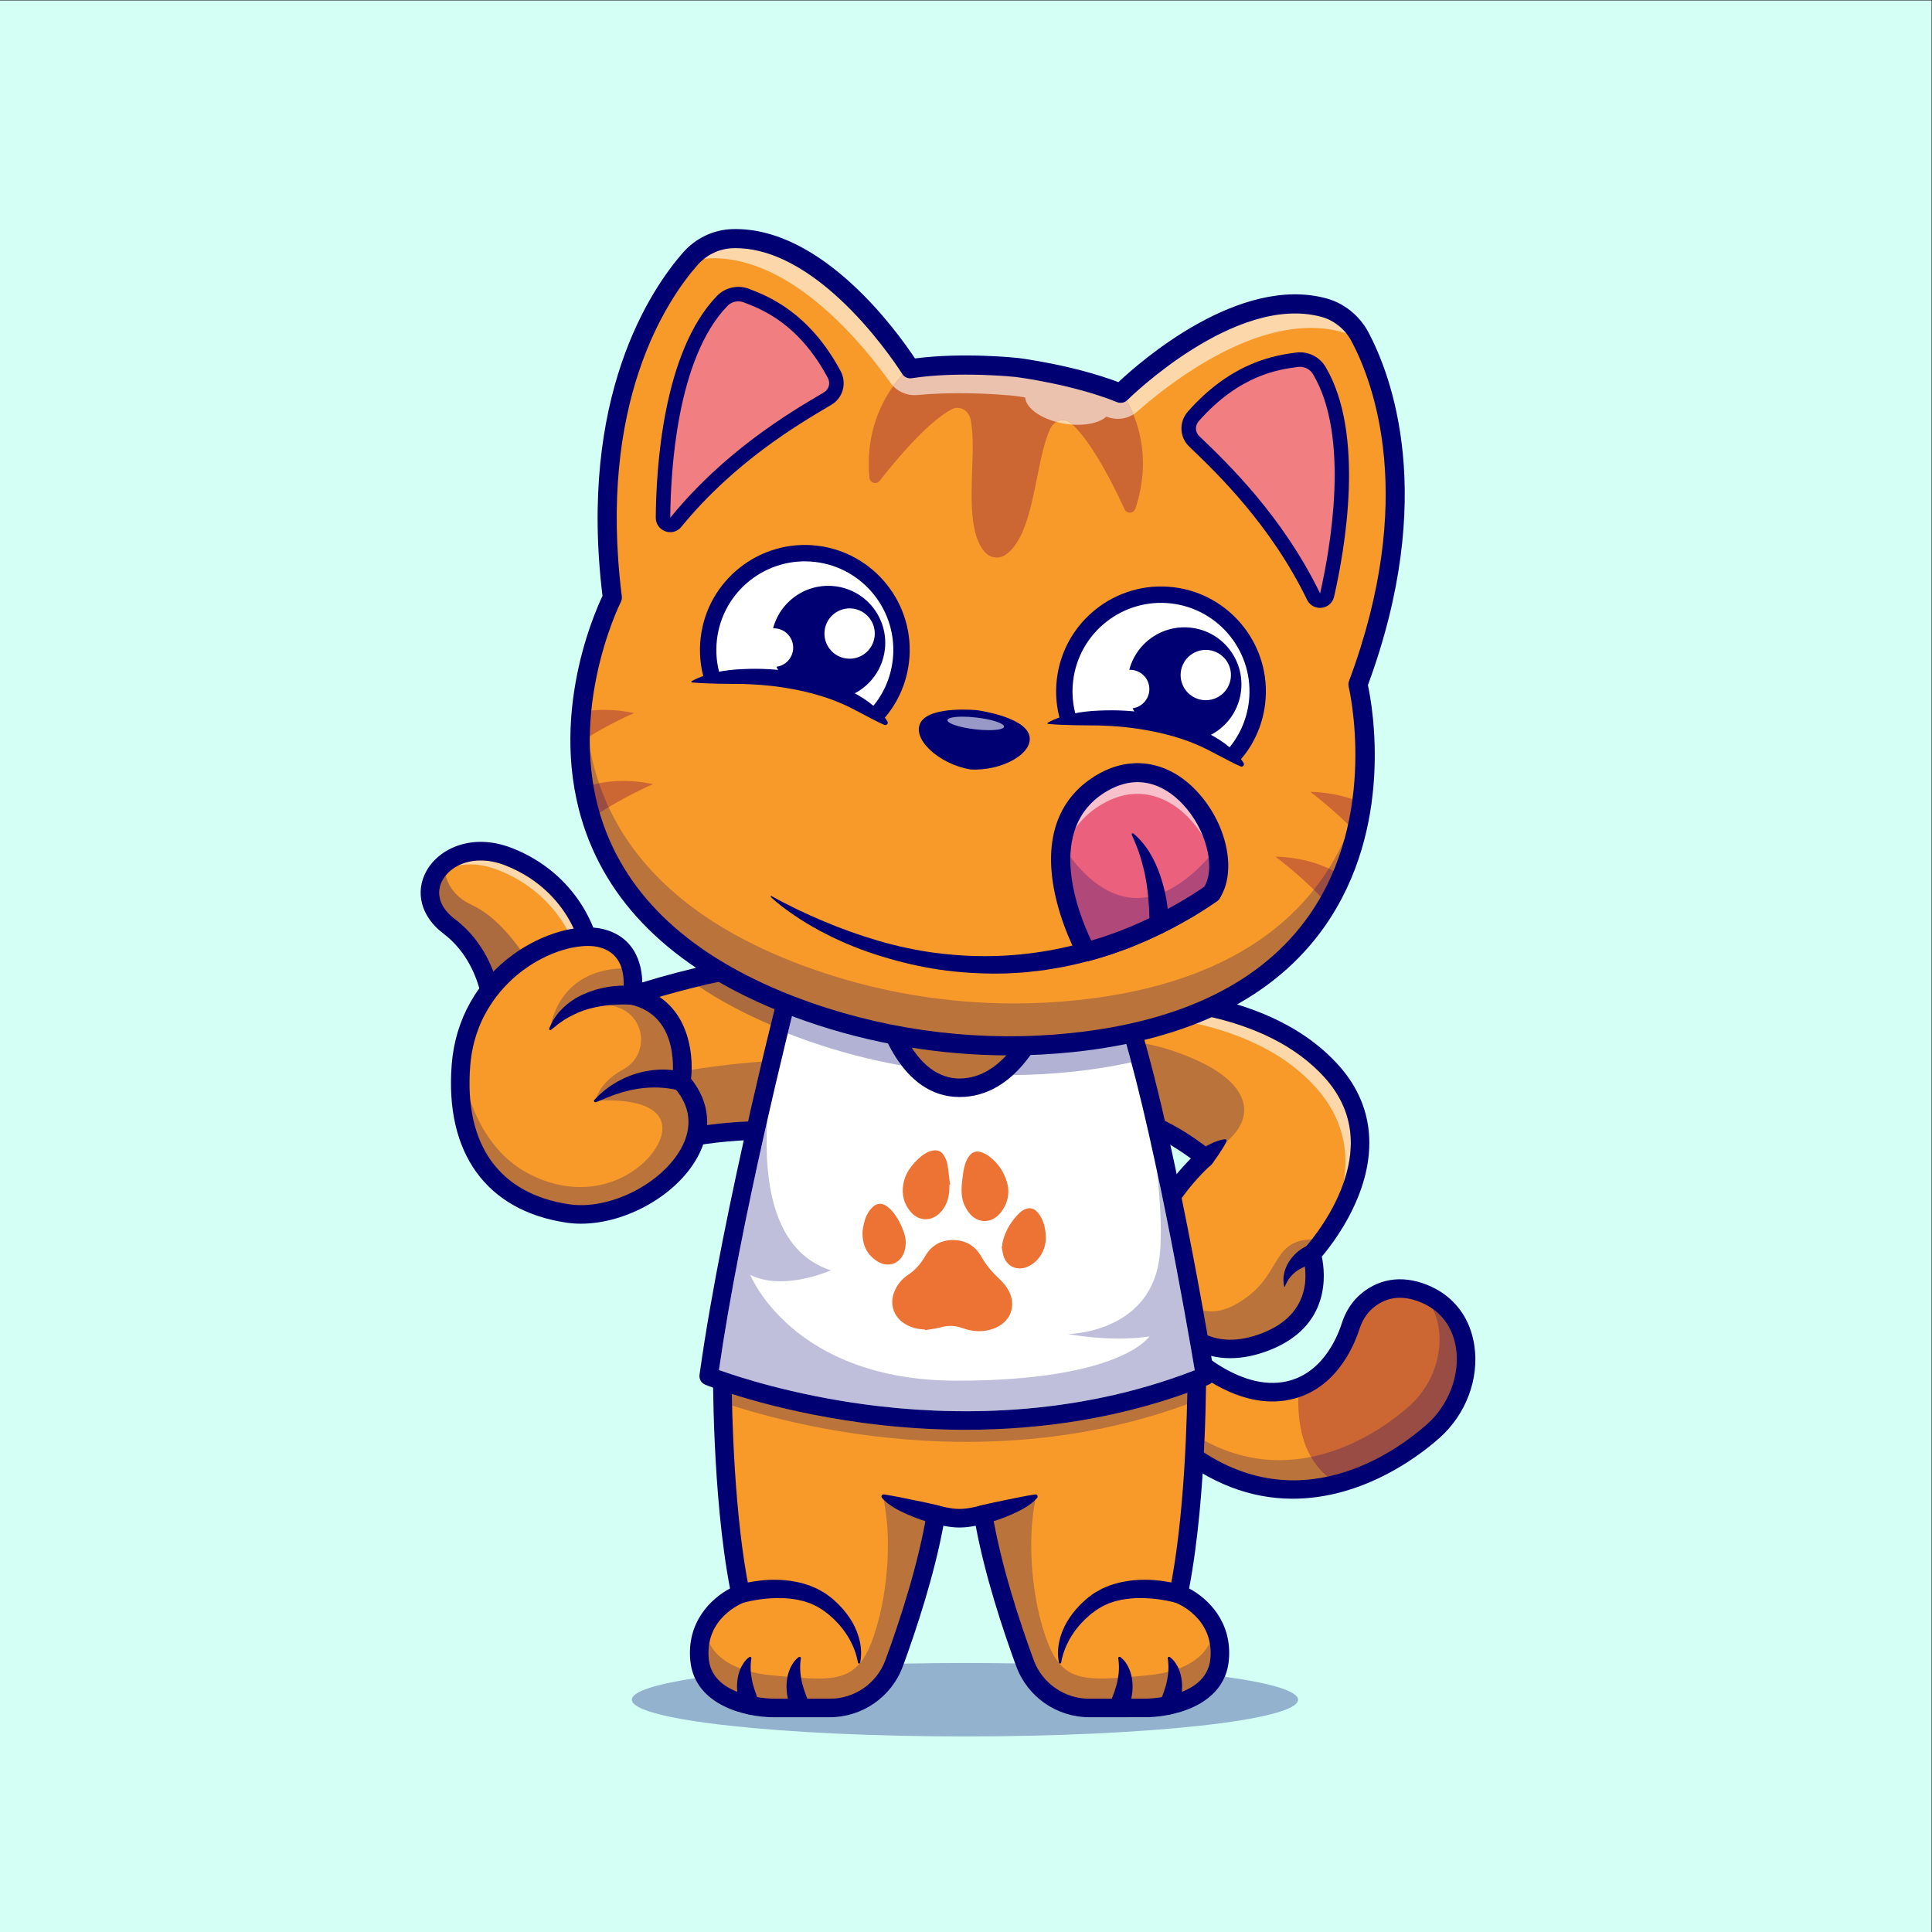 <?xml version="1.0" encoding="UTF-8" standalone="no"?>
<!-- Created with Inkscape (http://www.inkscape.org/) -->

<svg
   version="1.1"
   id="svg2"
   width="5333.333"
   height="5333.333"
   viewBox="0 0 5333.333 5333.333"
   sodipodi:docname="9500_1_2_10.eps"
   xmlns:inkscape="http://www.inkscape.org/namespaces/inkscape"
   xmlns:sodipodi="http://sodipodi.sourceforge.net/DTD/sodipodi-0.dtd"
   xmlns="http://www.w3.org/2000/svg"
   xmlns:svg="http://www.w3.org/2000/svg">
  <rect x="0" y="0" width="5333.333" height="5333.333" fill="#333333" stroke="none"/>
  <defs
     id="defs6" />
  <sodipodi:namedview
     id="namedview4"
     pagecolor="#ffffff"
     bordercolor="#000000"
     borderopacity="0.25"
     inkscape:showpageshadow="2"
     inkscape:pageopacity="0.0"
     inkscape:pagecheckerboard="0"
     inkscape:deskcolor="#d1d1d1" />
  <g
     id="g8"
     inkscape:groupmode="layer"
     inkscape:label="ink_ext_XXXXXX"
     transform="matrix(1.333,0,0,-1.333,0,5333.333)">
    <g
       id="g10"
       transform="scale(0.1)">
      <path
         d="M 0,0 H 40000 V 40000 H 0 Z"
         style="fill:#d3fff4;fill-opacity:1;fill-rule:nonzero;stroke:none"
         id="path12" />
      <path
         d="m 19983,4050 c -3810,0 -6898.6,340.3 -6898.6,760.3 0,166.4 484.9,320.3 1307.5,445.4 291.5,-632.2 1136.1,-808.5 1626.7,-808.5 12.1,0 23.9,0.1 35.4,0.3 h 1135.2 c 671.3,0 1277.3,423 1507.9,1052.7 6.9,19 13.9,38.2 21,57.6 410,8.4 832.8,12.7 1264.9,12.7 353.7,0 701,-2.9 1040.4,-8.5 7.6,-20.9 15.1,-41.5 22.5,-61.8 230.6,-629.7 836.6,-1052.7 1508,-1052.7 l 1131.7,0.1 c 11.5,-0.3 23.1,-0.4 35,-0.4 501.2,0.1 1365.6,181.7 1643.8,838.8 949.3,-130.2 1517.1,-295.6 1517.1,-475.7 0,-420 -3088.6,-760.3 -6898.5,-760.3"
         style="fill:#93b2cd;fill-opacity:1;fill-rule:nonzero;stroke:none"
         id="path14" />
      <path
         d="M 29684.5,10376.6 C 29306,10038.8 28591.9,9520.2 27697,9287.3 26739.1,9038 25572.9,9115.9 24388.5,10092.6 v 2095.1 c 0,0 1066.8,-1175 2212.1,-988.8 107.1,17 206,44.5 298.3,80.2 675,259.3 969.5,948.7 1073.3,1273.3 64.9,200.5 177.5,384 339,519.2 251,209.8 666.8,390 1255.7,114.7 1047.6,-489.4 1028.3,-1997.2 117.6,-2809.7"
         style="fill:#f79a29;fill-opacity:1;fill-rule:nonzero;stroke:none"
         id="path16" />
      <path
         d="M 29684.5,10376.6 C 29306,10038.8 28591.9,9520.2 27697,9287.3 c -744.8,434.5 -853.6,1298 -798.1,1991.8 675,259.3 969.5,948.7 1073.3,1273.3 64.9,200.5 177.5,384 339,519.2 251,209.8 666.8,390 1255.7,114.7 1047.6,-489.4 1028.3,-1997.2 117.6,-2809.7"
         style="fill:#cc6633;fill-opacity:1;fill-rule:nonzero;stroke:none"
         id="path18" />
      <path
         d="m 26787.2,9355 c -578.7,0 -1208.5,156.4 -1855.6,576.3 4.3,83.3 8.2,165.1 11.8,245.1 536.8,-291.8 1060.6,-405.5 1550.2,-405.5 226.7,0 446.1,24.4 656,66.8 86.5,-150.4 198.5,-288.5 341.7,-407.1 -223.9,-47.7 -459.5,-75.7 -704.1,-75.6"
         style="fill:#b9733b;fill-opacity:1;fill-rule:nonzero;stroke:none"
         id="path20" />
      <path
         d="m 27491.3,9430.6 c -143.2,118.6 -255.2,256.7 -341.7,407.1 65.8,13.3 130.6,28.3 194.5,45 829.1,215.8 1490.8,696.3 1841.5,1009.2 599.4,534.8 781.6,1394.4 489,2010.1 259.5,-185.7 426.7,-468.9 477.7,-816.6 81.5,-555.3 -152.3,-1169.7 -595.7,-1565.4 -322.3,-287.6 -1081.7,-879.6 -2065.3,-1089.4"
         style="fill:#994c43;fill-opacity:1;fill-rule:nonzero;stroke:none"
         id="path22" />
      <path
         d="m 24580.6,10184.4 c 2256.7,-1793.3 4375.5,-200.3 4976,335.6 443.4,395.7 677.2,1010.1 595.7,1565.4 -62.5,425.9 -299.2,755 -666.5,926.7 -402.9,188.3 -756.6,158.6 -1051.2,-88.1 -126,-105.5 -222.5,-254.3 -279,-430.3 -126.1,-392.4 -526.8,-1322.6 -1523.9,-1484.5 -842.4,-136.8 -1624.5,378.1 -2051.1,735 v -1559.8 m 2190.1,-1211.5 c -881.5,0 -1720.8,324.9 -2504.6,971.4 -44.3,36.6 -70,91 -70,148.4 v 2095 c 0,79.4 48.9,150.7 123,179.3 74,28.6 158,8.8 211.5,-49.9 10,-11 1012.4,-1095.2 2039.5,-928.4 787.3,127.9 1115,897.6 1219.3,1222.6 78.8,245.2 216.5,455.3 398.3,607.5 407.6,341.2 926.4,391.5 1460.9,141.6 488.2,-228.1 802.2,-661.1 884.2,-1219.2 101.2,-690.1 -174.7,-1421.2 -720.2,-1908.1 -296.6,-264.7 -1101.6,-907.4 -2167.2,-1156.6 -295.7,-69.1 -587.5,-103.6 -874.7,-103.6"
         style="fill:#000072;fill-opacity:1;fill-rule:nonzero;stroke:none"
         id="path24" />
      <path
         d="M 25255.4,5631.6 C 25151,4613.7 23689.2,4639.5 23689.2,4639.5 h -1135.4 c -593.3,0 -1123.4,369.7 -1327.1,926.7 -294.5,803.6 -689.4,2003.4 -866.3,3080.6 0,0 -259.9,-78 -488.9,-78 -229.1,0 -488.9,78 -488.9,78 -176.9,-1077.2 -571.9,-2277 -866.3,-3080.6 -203.8,-557 -733.9,-926.7 -1327.1,-926.7 h -1135.5 c 0,0 -1461.7,-25.8 -1566.1,992.1 -29.6,287.2 25.3,521.8 119.3,710.3 v 0.5 c 238.9,478.5 729.4,659.7 729.4,659.7 -268.6,1297.5 -347.7,2979 -370.2,3965.5 -11.6,502.7 -8.8,825.1 -8.8,825.1 0,0 1736.4,-789.4 4908.1,-789.4 h 12.1 c 3171.8,0 4908.2,789.4 4908.2,789.4 0,0 2.7,-308.2 -7.8,-791 -21.9,-981.6 -99.9,-2686.7 -371.2,-3999.6 0,0 953,-352.1 848.7,-1370.5"
         style="fill:#f79a29;fill-opacity:1;fill-rule:nonzero;stroke:none"
         id="path26" />
      <path
         d="m 16050.9,4832 c -12.9,0.7 -1286.9,-9.9 -1372,819.5 -12.5,121.9 -7.3,232.7 10.9,333 130.5,-264.2 462,-591 1299.1,-669.9 382.1,-35.8 691.7,-65.6 946.8,-65.6 718.7,0 1005.4,236.4 1265.3,1240.7 0,0 356,1273.8 85.2,2536.1 0,0 464.5,-229.7 908,-339.9 -0.5,-2.6 -1,-5.1 -1.4,-7.7 C 19018.9,7619.6 18630.9,6437.6 18336,5632.4 18160.7,5153.7 17699.8,4832 17189.2,4832 h -1138.3"
         style="fill:#b9733b;fill-opacity:1;fill-rule:nonzero;stroke:none"
         id="path28" />
      <path
         d="m 23691.8,4832 c -0.7,0 -1.3,0 -1.7,0 -0.6,0 -0.9,0 -1.1,0 h -1135.1 c -510.7,0 -971.6,321.7 -1146.9,800.4 -294.9,805.4 -683,1987.6 -856.9,3045.8 -0.4,2.6 -0.9,5.1 -1.4,7.6 443.6,110.3 908.1,340 908.1,340 -270.8,-1262.3 85.2,-2536.1 85.2,-2536.1 259.9,-1004.3 546.6,-1240.7 1265.3,-1240.7 255.1,0 564.7,29.8 946.8,65.6 837,78.9 1168.5,405.6 1299,669.8 18.2,-100.2 23.5,-211 11,-333 -83.2,-811.5 -1305,-819.4 -1372.3,-819.4"
         style="fill:#b9733b;fill-opacity:1;fill-rule:nonzero;stroke:none"
         id="path30" />
      <path
         d="m 20012.7,10150.2 c -2212.4,0 -4025.2,486.5 -4852.1,752.9 -2.2,84.3 -3.9,164.1 -5.3,238.6 557.9,-177.3 1508.6,-436.4 2712.7,-598.3 614.1,-82.6 1335.6,-143.6 2127.7,-143.6 1382,0 2978.5,185.6 4592.5,765.8 -1.4,-73.9 -3,-153.1 -5.1,-237.1 -1583.9,-580 -3158.7,-778.3 -4570.4,-778.3"
         style="fill:#b9733b;fill-opacity:1;fill-rule:nonzero;stroke:none"
         id="path32" />
      <path
         d="m 24349.7,6818.8 c -23.8,6.7 -57.3,14.7 -87.3,21.6 l -93.6,19.7 c -62.8,12.7 -126.3,22.9 -190.1,31.3 -127.4,16.8 -255.4,24.2 -382,23.8 -127.5,1.4 -251.6,-14.2 -374.3,-35.1 l -89.8,-21.6 -45.2,-10.7 -43.2,-14.8 -87.1,-29.4 -82.5,-38.5 c -27.8,-12.5 -55.7,-25 -80.5,-42.4 l -77.8,-47.1 c -26.4,-14.9 -51,-37.5 -76.6,-55.8 -24.9,-19.9 -52.2,-37.6 -75.4,-59.3 -47.4,-42.4 -96.4,-83.9 -138.8,-131.1 -46.6,-44.1 -85.6,-94.1 -126.4,-143.3 -156.2,-200 -276.7,-438.6 -323.6,-704.5 l -0.6,-3.4 c -2.1,-12.3 -14,-20.6 -26.3,-18.4 -9.4,1.7 -16.5,9 -18.3,17.7 -59.8,286.3 18.2,588.8 164.9,844.9 75.9,127 167,245.3 271.1,350.2 24.8,27.6 53.4,50.6 80,76.1 28,24.5 52.4,51.1 83.7,73.8 62,44.7 121.2,96.4 190.1,130.3 l 100.8,56 105.4,44.8 52.9,22.3 54.1,17.3 108.9,33.4 c 146.6,33.4 295.4,61.1 443.5,64.7 148,6.1 295.7,2.5 441,-16.8 72.7,-9 145.1,-20.1 217.2,-34 36,-6.5 72,-14.9 108,-23.5 36.9,-9.6 70,-18 112.1,-31.1 101.4,-31.4 158.1,-139.1 126.6,-240.5 -30.9,-99.7 -135.5,-156.2 -235.3,-128.1 l -5.6,1.5"
         style="fill:#000072;fill-opacity:1;fill-rule:nonzero;stroke:none"
         id="path34" />
      <path
         d="m 20316.1,8834.1 c 88.9,23 183.5,43.3 275.8,63.3 l 279.4,57.5 279.1,57 c 93.6,18.1 187.1,34.2 285.4,49.7 l 1.7,0.2 c 24.1,3.9 46.7,-12.6 50.5,-36.8 2.1,-13.1 -2,-25.9 -10,-35.4 -69.6,-81.8 -154.7,-142.4 -241,-196.3 -86.6,-54.1 -177.6,-96.3 -268.5,-137.9 -91.3,-40.7 -183.8,-77.5 -277.2,-110.7 -94.3,-32.3 -187.1,-62.1 -286.5,-84.7 -103.5,-23.6 -206.6,41.3 -230.1,144.9 -23.1,101.6 38.9,202.6 139.1,228.6 l 2.3,0.6"
         style="fill:#000072;fill-opacity:1;fill-rule:nonzero;stroke:none"
         id="path36" />
      <path
         d="m 24225.5,5693.5 c 82,-58.4 136,-140.1 177.6,-228.3 39.8,-88.9 63.3,-185.3 72,-282.4 l 4.7,-73 c 1.5,-24.4 -0.9,-48.3 -1.4,-72.6 0,-49.2 -7.9,-96.2 -14.7,-144.1 -7,-47.8 -20.6,-93.2 -32,-139.8 -14.7,-44.9 -31,-89.1 -49.6,-132.4 -41.8,-97.4 -154.7,-142.5 -252.1,-100.6 -90.5,38.8 -135.8,139.2 -108.1,231.4 l 5.1,16.6 c 11,36.5 25.5,71.5 39.7,106.6 11.6,35.3 25.8,70.4 38,105.5 23.1,70.7 46.2,141.5 61.5,214.5 14.2,72.6 26.6,147.2 29.7,224.6 4.1,77 1.2,159.1 -12.3,242 l -0.9,5.4 c -2.4,14.8 7.8,28.8 22.6,31.2 7.4,1.2 14.6,-0.7 20.2,-4.6"
         style="fill:#000072;fill-opacity:1;fill-rule:nonzero;stroke:none"
         id="path38" />
      <path
         d="m 23200.3,5693.5 c 81.9,-58.4 135.9,-140.1 177.5,-228.3 39.8,-88.9 63.4,-185.3 72.1,-282.4 l 4.7,-73 c 1.4,-24.4 -0.9,-48.3 -1.4,-72.6 -0.1,-49.2 -8,-96.2 -14.8,-144.1 -6.9,-47.8 -20.5,-93.2 -32,-139.8 -14.6,-44.9 -31,-89.1 -49.6,-132.4 -41.8,-97.4 -154.7,-142.5 -252,-100.6 -90.6,38.8 -135.9,139.2 -108.2,231.4 l 5.1,16.6 c 11.1,36.5 25.5,71.5 39.8,106.6 11.6,35.3 25.8,70.4 38,105.5 23.1,70.7 46.1,141.5 61.4,214.5 14.2,72.6 26.7,147.2 29.8,224.6 4.1,77 1.1,159.1 -12.3,242 l -0.9,5.4 c -2.4,14.8 7.7,28.8 22.6,31.2 7.3,1.2 14.5,-0.7 20.2,-4.6"
         style="fill:#000072;fill-opacity:1;fill-rule:nonzero;stroke:none"
         id="path40" />
      <path
         d="m 15278.9,7185.9 c 42.1,13.1 75.3,21.5 112.2,31 35.9,8.7 71.9,17.1 108,23.6 72.1,13.9 144.5,25 217.2,33.9 145.2,19.4 293,23 441,16.9 148.1,-3.6 296.9,-31.3 443.5,-64.7 l 108.8,-33.4 54.2,-17.3 52.9,-22.3 105.3,-44.8 101,-56 c 68.8,-34 127.9,-85.6 190,-130.3 31.4,-22.6 55.6,-49.3 83.6,-73.7 26.7,-25.5 55.2,-48.5 80.1,-76.2 104,-104.9 195.2,-223.2 271,-350.2 146.7,-256.1 224.8,-558.6 165,-844.9 -2.6,-12.2 -14.6,-20.2 -26.9,-17.6 -9.4,2 -16.2,9.4 -17.8,18.3 l -0.6,3.4 c -46.8,265.9 -167.3,504.5 -323.5,704.5 -40.9,49.2 -79.9,99.3 -126.4,143.2 -42.5,47.3 -91.4,88.8 -138.8,131.2 -23.1,21.7 -50.5,39.3 -75.4,59.2 -25.7,18.4 -50.3,41 -76.6,55.8 l -77.9,47.3 c -24.7,17.3 -52.6,29.8 -80.4,42.3 l -82.4,38.5 -87.2,29.4 -43.3,14.8 -45.1,10.7 -89.9,21.6 c -122.6,20.8 -246.8,36.4 -374.2,35 -126.7,0.5 -254.6,-6.9 -382.1,-23.7 -63.6,-8.4 -127.2,-18.6 -190,-31.2 l -93.7,-19.8 c -29.8,-6.9 -63.4,-14.9 -87.3,-21.6 l -5.2,-1.5 c -102.2,-28.7 -208.4,30.8 -237.1,133 -28.3,100.4 29,204.8 128,235.6"
         style="fill:#000072;fill-opacity:1;fill-rule:nonzero;stroke:none"
         id="path42" />
      <path
         d="m 19338.2,8460 c -99.4,22.6 -192.2,52.4 -286.5,84.7 -93.5,33.2 -185.9,70 -277.2,110.7 -90.9,41.5 -181.9,83.8 -268.6,137.9 -86.2,53.9 -171.3,114.5 -240.9,196.3 -15.8,18.6 -13.6,46.4 5,62.3 10.2,8.6 23,11.9 35.3,10 l 1.9,-0.3 c 98.3,-15.4 191.7,-31.6 285.3,-49.7 l 279.1,-57 279.4,-57.5 c 92.4,-20 186.9,-40.3 275.9,-63.3 l 2,-0.5 c 102.8,-26.6 164.6,-131.4 138,-234.2 -26,-100.9 -127.8,-162.2 -228.7,-139.4"
         style="fill:#000072;fill-opacity:1;fill-rule:nonzero;stroke:none"
         id="path44" />
      <path
         d="m 15559.4,5661.5 c -13.5,-83 -16.5,-165 -12.3,-242 3.1,-77.4 15.5,-152 29.7,-224.7 15.4,-72.9 38.4,-143.8 61.4,-214.4 12.2,-35.1 26.5,-70.2 38.1,-105.5 14.2,-35.2 28.5,-70.2 39.6,-106.5 l 4.9,-15.8 c 30.9,-101.4 -26.3,-208.7 -127.6,-239.6 -94.3,-28.7 -194,19.5 -232.4,107.8 -18.5,43.4 -34.9,87.7 -49.5,132.5 -11.5,46.6 -25.1,92 -32,139.7 -6.8,48 -14.7,95.1 -14.8,144.1 -0.4,24.4 -2.8,48.3 -1.4,72.7 l 4.7,73 c 8.7,97.1 32.3,193.6 72.1,282.4 41.6,88.3 95.6,169.9 177.6,228.3 12.3,8.7 29.3,5.8 38,-6.5 4.3,-6 5.8,-13.3 4.8,-20 l -0.9,-5.5"
         style="fill:#000072;fill-opacity:1;fill-rule:nonzero;stroke:none"
         id="path46" />
      <path
         d="m 16584.6,5661.5 c -13.4,-83 -16.5,-165 -12.3,-242 3.1,-77.4 15.5,-152 29.7,-224.7 15.4,-72.9 38.4,-143.8 61.5,-214.4 12.2,-35.1 26.4,-70.2 38,-105.5 14.3,-35.2 28.6,-70.2 39.7,-106.5 l 4.8,-15.8 c 30.9,-101.4 -26.2,-208.7 -127.5,-239.6 -94.4,-28.7 -194.1,19.5 -232.4,107.8 -18.6,43.4 -34.9,87.7 -49.6,132.5 -11.4,46.6 -25,92 -32,139.7 -6.7,48 -14.7,95.1 -14.7,144.1 -0.4,24.4 -2.8,48.3 -1.4,72.7 l 4.6,73 c 8.8,97.1 32.3,193.6 72.1,282.4 41.6,88.3 95.6,169.9 177.7,228.3 12.2,8.7 29.2,5.8 38,-6.5 4.3,-6 5.8,-13.3 4.7,-20 l -0.9,-5.5"
         style="fill:#000072;fill-opacity:1;fill-rule:nonzero;stroke:none"
         id="path48" />
      <path
         d="m 15150.3,11510 c 5.9,-761.5 52,-2910.4 374.1,-4468.7 19.2,-93.1 -32.5,-186.2 -121.6,-219.2 -32.5,-12.3 -811.4,-317.7 -723.9,-1170.6 85.1,-829.4 1359.1,-818.8 1372,-819.5 h 1138.3 c 510.6,0 971.5,321.7 1146.8,800.4 294.9,805.2 682.9,1987.2 856.8,3045.8 9,54.6 41,102.7 88,131.9 46.8,29.3 104.2,37 157.1,21 2.2,-0.6 236.8,-70 433.6,-70 164.6,0 368.7,50.5 433.5,70 52.9,15.9 110.2,8.3 157.2,-21 46.9,-29.2 78.9,-77.3 87.9,-131.9 173.9,-1058.2 562,-2240.4 856.9,-3045.8 175.3,-478.7 636.2,-800.4 1146.9,-800.4 H 23689 c 0.2,0 0.5,0 1.1,0 44.6,0 1289.9,-0.1 1374,819.4 87.4,853 -691.5,1158.4 -724.6,1171 -88.4,33.4 -140,126.4 -120.9,218.9 322.1,1558.3 368.2,3707.2 374.1,4468.7 -608.6,-220.6 -2217.1,-699.1 -4715.3,-699.1 -2,0 -4,0 -5.9,0.1 -2,-0.1 -4,-0.1 -6,-0.1 -2498.2,0 -4106.6,478.5 -4715.2,699.1 m 868.3,-7062.8 c -572.6,0 -1627.4,240 -1722.2,1165 -83,809.1 437.2,1299.4 821.4,1502.1 -373.1,1943.5 -353.5,4566.8 -352.5,4680.3 0.6,65.1 34.1,125.4 88.9,160.4 54.9,34.9 123.7,39.8 183,12.8 16.8,-7.6 1742.8,-772.4 4828.3,-772.4 2,0 4,0 6,-0.1 1.9,0.1 3.9,0.1 5.9,0.1 3085.6,0 4811.6,764.8 4828.6,772.5 59.2,26.8 128.1,21.9 182.8,-13.1 54.8,-35 88.3,-95.2 88.9,-160.2 1,-113.5 20.6,-2736.8 -352.5,-4680.3 384.1,-202.7 904.3,-693 821.4,-1502.1 -96.8,-944.4 -1194.2,-1174.6 -1761,-1164.6 l -1131.7,-0.1 c -671.4,0 -1277.4,423 -1508,1052.7 -282,770.1 -647.9,1880.1 -839.7,2912.5 -98.2,-19 -219,-36.2 -334.7,-36.2 -115.8,0 -236.5,17.2 -334.8,36.3 C 19344.9,7379.9 18979,6270.2 18697.1,5500.2 18466.5,4870.5 17860.5,4447.5 17189.2,4447.5 H 16054 c -11.5,-0.2 -23.3,-0.3 -35.4,-0.3"
         style="fill:#000072;fill-opacity:1;fill-rule:nonzero;stroke:none"
         id="path50" />
      <path
         d="m 16752.5,20078.1 -210.4,-1521.7 -68.1,-494.9 -201.1,-1458.4 c 0,0 -1694.1,68.1 -2878.4,-381.7 l -657,1305.7 -746.5,1484.2 c 0,0 1026.7,407 2268.7,719.1 814.1,203.8 1721.5,366.9 2492.8,347.7"
         style="fill:#f79a29;fill-opacity:1;fill-rule:nonzero;stroke:none"
         id="path52" />
      <path
         d="m 14447.6,16683.4 c 2.6,30.9 3.9,62.1 3.9,93.2 0.1,278.6 -102.9,562.9 -342.4,834.5 0,0 13.2,82.5 17.3,212.5 497.9,85.1 1052.7,157.7 1651.2,201.5 -89.7,-378 -186.9,-795.5 -287.1,-1238.5 -303.6,-14.5 -667.7,-44.3 -1042.9,-103.2"
         style="fill:#b9733b;fill-opacity:1;fill-rule:nonzero;stroke:none"
         id="path54" />
      <path
         d="m 15960.7,18785.5 c -570.2,243 -1063.8,510.9 -1490.2,797.6 233.1,56 472,107.9 711.6,152.4 278.6,-151.2 580.4,-295.5 906.5,-431.6 -38,-152.1 -81,-326.1 -127.9,-518.4"
         style="fill:#ac6b3f;fill-opacity:1;fill-rule:nonzero;stroke:none"
         id="path56" />
      <path
         d="m 12258.8,18907 1231.1,-2448 c 970.9,322.7 2169.9,344 2615.8,339.8 l 426.2,3087.9 c -1573.6,-27.9 -3634.8,-743.9 -4273.1,-979.7 m 1135.7,-2878.2 c -70.8,0 -138.3,39.3 -171.9,105.9 l -1403.2,2790.1 c -24.2,48.2 -27.1,104.3 -7.9,154.7 19.2,50.4 58.7,90.5 108.8,110.4 116.4,46.1 2869.9,1129.9 4836.9,1080.6 54.8,-1.4 106.3,-26.1 141.7,-67.8 35.4,-41.7 51.4,-96.5 43.9,-150.7 l -479.7,-3475.4 c -13.4,-98 -100.2,-169.7 -198.1,-165.8 -16.7,0.7 -1669.2,61.4 -2802.3,-369.4 -22.4,-8.5 -45.5,-12.6 -68.2,-12.6"
         style="fill:#000072;fill-opacity:1;fill-rule:nonzero;stroke:none"
         id="path58" />
      <path
         d="m 10227.7,18842.7 c 0,0 2.2,93.9 -14.3,245 -43.4,403.2 -218.62,1215.1 -915.73,1742.4 -538.31,406.5 -478.43,964.6 -100.46,1289.2 294.97,253.8 784.36,364.8 1333.69,150 1253.5,-489.4 1723.2,-1615.5 1723.2,-2212.6 l -2026.4,-1214"
         style="fill:#f79a29;fill-opacity:1;fill-rule:nonzero;stroke:none"
         id="path60" />
      <path
         d="m 10288.9,19684.3 c -127.9,423.6 -379.75,924.4 -875.38,1299.1 -305.82,231.1 -397.61,531.5 -245.56,803.4 17.72,31.7 38.39,62.3 61.81,91.5 59.23,-225.9 210.35,-456.8 545.32,-610.9 452.31,-208.1 841.21,-677.3 1110.71,-1080.7 -210.6,-135.2 -414.3,-302.7 -596.9,-502.4"
         style="fill:#ac6b3f;fill-opacity:1;fill-rule:nonzero;stroke:none"
         id="path62" />
      <path
         d="m 11836.7,20578.7 c -242.4,529 -723.4,1102.8 -1525.5,1415.9 -201.9,79 -395.65,113.9 -574.64,113.9 -86.21,0 -169.02,-8.1 -247.63,-23.3 130.78,66.5 288.61,105.9 465.21,105.9 156.16,0 327.06,-30.8 506.96,-101.1 843.7,-329.5 1304.4,-961.6 1494.8,-1492.1 -39.1,-5.1 -78.8,-11.5 -119.2,-19.2"
         style="fill:#fcd7a9;fill-opacity:1;fill-rule:nonzero;stroke:none"
         id="path64" />
      <path
         d="m 9954.14,22191.1 c -369.43,0 -656.64,-172.6 -786.18,-404.3 -152.05,-271.9 -60.26,-572.3 245.56,-803.4 723.28,-546.8 927.58,-1362.2 984.68,-1814.5 l 1658.6,993.6 c -51.3,563.7 -501.3,1500 -1595.7,1927.5 -179.9,70.3 -350.8,101.1 -506.96,101.1 m 273.56,-3540.7 c -33.4,0 -66.8,8.7 -96.6,26 -60.5,35.2 -97.1,100.3 -95.7,170.2 0.3,11.6 11.6,1175.9 -853.72,1830 -459.03,347 -596.15,856.5 -349.36,1297.9 265.62,474.9 958.4,790.1 1768.78,473.7 1344.3,-525.2 1845.2,-1745.7 1845.2,-2391.6 0,-67.6 -35.4,-130.2 -93.4,-164.9 l -2026.4,-1214 c -30.4,-18.2 -64.6,-27.3 -98.8,-27.3"
         style="fill:#000072;fill-opacity:1;fill-rule:nonzero;stroke:none"
         id="path66" />
      <path
         d="m 11759.7,14879.9 c -1438.6,213.7 -2349.96,1206.3 -2215.32,3041.6 0.53,12.6 1.59,25.8 2.71,39 158.21,1958.8 2042.91,2825.6 2891.01,2623.5 402.1,-95.6 568,-367.5 631.7,-626.8 v -0.5 c 70.9,-287.9 14.9,-560.3 14.9,-560.3 1266.2,-270.9 1024.4,-1785.3 1024.4,-1785.3 1165.2,-1321.6 -900.8,-2946.6 -2349.4,-2731.2"
         style="fill:#f79a29;fill-opacity:1;fill-rule:nonzero;stroke:none"
         id="path68" />
      <path
         d="m 12029.2,14860.5 c -91.5,0 -181.6,6.3 -269.5,19.4 -1344.5,199.7 -2228.44,1079.7 -2228.46,2692.1 -0.01,112.9 4.33,229.4 13.14,349.5 153.73,-781.7 522.92,-1760.1 1405.62,-2218.7 377.2,-196.1 737.4,-276.3 1065.6,-276.3 1057.5,0 1785,831.8 1695.3,1299.7 -82.6,431.2 -732.8,495.3 -1111.8,495.3 -160.2,0 -271.9,-11.4 -271.9,-11.4 85.1,310.9 334.9,520.2 584.2,656.5 525.3,286.9 470.9,1059.5 -88.6,1271.9 -203.2,77.2 -411.6,95.9 -566,95.9 -85.7,0 -154.8,-5.7 -197.1,-10.5 -467,-207.7 -665.8,-526.3 -665.8,-526.3 0,0 116.3,1261.2 1586.6,1261.2 29.3,0 59,-0.5 89.3,-1.6 v -0.5 0 l 14.9,-560.3 c -50,2.6 -98.7,3.9 -146.2,3.9 -359.2,0 -647.8,-73.8 -873.9,-174.2 l 1020.1,170.3 c 916.3,-196 1042.9,-1043.2 1042.9,-1496.5 0,-173.1 -18.5,-288.8 -18.5,-288.8 v 0 0 c 239.5,-271.6 342.5,-555.9 342.4,-834.5 -0.3,-994.9 -1314.7,-1916.1 -2422.3,-1916.1"
         style="fill:#b9733b;fill-opacity:1;fill-rule:nonzero;stroke:none"
         id="path70" />
      <path
         d="m 13062.4,19205.2 -102.1,2.9 c -36.3,0 -72.6,0.8 -109.4,-0.5 -73.2,-1.2 -146.6,-5.4 -219.8,-11.9 -146.4,-12.9 -290.8,-38.6 -432.1,-76.9 -142.4,-37 -275.4,-97 -407.1,-166.7 -31.6,-19.2 -65,-36.9 -98.1,-55.8 l -93.4,-65.5 -48.1,-33.1 -44.2,-37.9 c -30.2,-25 -61.3,-50.3 -94,-75.5 l -2.4,-1.9 c -10.8,-8.3 -26.2,-6.3 -34.5,4.5 -5.6,7.2 -6.5,16.7 -3.2,24.6 16.1,37.9 33.8,75.9 52.4,114 l 28.9,57 c 10.9,18 23.4,35 35.5,52.4 24.5,34.5 48.8,70.3 75.6,104.1 29.2,30.9 58.2,63 88.9,93.6 124.5,119.1 271.7,219.9 431,288.6 158.2,71.9 326,121 496,149.6 85.2,13.6 170.9,23.3 257.3,26.1 43.1,2 86.5,2.4 130,0.9 44.9,-1.3 84.8,-4.2 136.9,-10.5 105.2,-12.9 180.1,-108.6 167.3,-213.9 -12.2,-98.9 -97.5,-171 -195.1,-168.6 l -16.3,0.4"
         style="fill:#000072;fill-opacity:1;fill-rule:nonzero;stroke:none"
         id="path72" />
      <path
         d="m 14043.8,17430.4 -16.8,4.4 c -6.6,1.9 -15.2,3.5 -22.9,5.4 -15.4,3.9 -31.8,7.5 -48.5,10.7 -32.7,7.1 -67.4,12.5 -101.5,17.8 -69,9.4 -139.3,16.8 -210.4,19 -142,5 -286.6,-2.4 -431.5,-24.5 -71.3,-15.5 -145.6,-23.3 -216.7,-45 -35.7,-10.3 -72.8,-17.4 -108.9,-27.8 -35.7,-11.5 -71.2,-23.9 -107.7,-34.8 l -54.8,-16.9 -53.1,-20.9 -108.5,-40.8 c -72.1,-28.7 -142.1,-62.9 -217.3,-91.6 l -2.8,-1 c -15.8,-6 -33.5,1.9 -39.5,17.7 -4.4,11.5 -1.4,23.9 6.7,32.2 56.2,57.9 114.4,115.6 176.6,168.8 65.1,48.9 127.7,104.4 199.2,145.8 35,22.4 70.8,43.2 106.4,65 36.5,19.9 74,38.5 111.8,56.6 37.5,18.7 75.7,36.4 115.3,50.7 39.2,15.4 78.6,31.1 118.8,44.3 161.4,52 330.9,85.1 503.8,92.9 43.2,3.1 86.6,3.1 130.1,1.3 43.5,-0.2 87.2,-4.5 130.9,-8.5 43.8,-5.9 87.4,-10.5 131.5,-20.7 22,-4.5 44.1,-9.1 66.6,-15.5 11.3,-3.2 22,-5.8 34.2,-9.8 12.3,-4 22.1,-6.7 39.6,-13.1 99.6,-36.2 151,-146.3 114.8,-245.9 -34,-93.5 -133.1,-144.5 -227.6,-120.4 l -17.8,4.6"
         style="fill:#000072;fill-opacity:1;fill-rule:nonzero;stroke:none"
         id="path74" />
      <path
         d="m 12175.1,20419.9 c -345.3,0 -842.4,-139.9 -1320.8,-487.3 -378.9,-275.3 -1027.79,-899.5 -1115.59,-1987.7 -132.22,-1637.8 595.49,-2658.8 2049.09,-2874.9 832.3,-123.8 1917.6,421.3 2322.5,1166.2 166.2,305.6 275.7,770.1 -145.5,1248 -37.9,43 -54.6,100.7 -45.6,157.4 8.4,54.1 195.4,1337.7 -875,1566.6 -103,22.1 -169.1,122.9 -148.2,226.1 16.3,82.4 141.3,809.3 -502.3,962.8 -62.7,14.9 -136.3,22.8 -218.6,22.8 z m -144,-5751.8 c -101.8,0 -202,7.1 -299.8,21.6 -1658.6,246.6 -2524.57,1444.3 -2375.89,3286.2 74.27,920.2 526.37,1725.6 1272.99,2267.8 601.2,436.6 1346.6,648.4 1854.5,527.4 706.2,-168.4 843.9,-803.7 814,-1233 932.8,-303.9 1077.3,-1293.5 1014,-1868.1 391.1,-488.3 440.6,-1059.4 137.2,-1617.4 -434.1,-798.6 -1487.7,-1384.4 -2417,-1384.5"
         style="fill:#000072;fill-opacity:1;fill-rule:nonzero;stroke:none"
         id="path76" />
      <path
         d="m 18132.7,19412.6 c 0,0 21.7,-2124.4 1738.8,-2124.4 1717,0 1912.8,1987.3 1912.8,1987.3 l -3651.6,137.1"
         style="fill:#f79a29;fill-opacity:1;fill-rule:nonzero;stroke:none"
         id="path78" />
      <path
         d="m 19871.5,17676.2 c -535,0 -892.3,424.5 -1117.4,856.9 705.2,-121.5 1420.2,-182.7 2136.5,-182.7 37,0 74,0.1 110.9,0.5 -262.5,-354.5 -636.2,-674.7 -1130,-674.7"
         style="fill:#b9733b;fill-opacity:1;fill-rule:nonzero;stroke:none"
         id="path80" />
      <path
         d="m 18338.5,19212.4 c 52.4,-498.1 306,-1732 1533,-1732 1227.8,0 1590.4,1135.7 1688.4,1611.2 l -3221.4,120.8 m 1533,-2116.5 c -786.1,0 -1370.8,408.3 -1690.9,1180.9 -231.7,559 -239.9,1110.6 -240.1,1133.8 -0.6,52.6 20.4,103.1 58.1,139.8 37.7,36.6 87.8,56.6 141.3,54.3 l 3651.6,-137 c 53,-2 102.8,-25.8 137.7,-65.7 34.8,-40 51.7,-92.5 46.4,-145.3 -2.1,-21.8 -55.8,-540.6 -334,-1064.9 -380.3,-717 -992.4,-1095.9 -1770.1,-1095.9"
         style="fill:#000072;fill-opacity:1;fill-rule:nonzero;stroke:none"
         id="path82" />
      <path
         d="m 27405.4,14338.3 c -140.1,-190.7 -243.4,-300.5 -243.4,-300.5 0,0 430.7,-1278.8 -952.5,-1814.4 -1328.8,-513.6 -2103.9,380.1 -2336.2,1434.9 -9.9,43.3 -18.7,87.3 -26.4,131.8 -196.1,1109.6 1110.2,2245 1110.2,2245 0,0 -849.3,704.8 -1541.4,795.9 -412.6,55 -446.6,930.6 -407.7,1629.3 27.6,472.4 88,864.1 88,864.1 0,0 2959.1,196.1 4485.2,-1507.3 1174.4,-1311.2 292.7,-2842.7 -175.8,-3478.8"
         style="fill:#f79a29;fill-opacity:1;fill-rule:nonzero;stroke:none"
         id="path84" />
      <path
         d="m 25101.3,16162.2 c -6.5,7.5 -13.7,14.4 -21.4,20.8 -25.3,21 -450.2,370.8 -954.8,615 -130,563.8 -265.5,1108.8 -402.8,1597.7 304.2,-57.5 658.4,-160.8 1051.3,-338 1300.1,-586.3 1230.8,-1384.1 327.7,-1895.5"
         style="fill:#b9733b;fill-opacity:1;fill-rule:nonzero;stroke:none"
         id="path86" />
      <path
         d="m 25477.8,12266.3 c -167.1,0 -323.9,30.1 -469.6,90.2 -27.1,155.1 -57.8,328.6 -91.7,516.8 55.2,-13.6 113.3,-21.1 174.8,-21.1 144.9,0 307.4,41.5 489.2,140.8 995.8,544.2 692.3,1322.4 1588.7,1352.6 -87.2,-111.3 -145.7,-174.4 -147.3,-176.2 -48,-51.2 -64,-125.3 -42.1,-192.1 14.8,-45.3 350.3,-1114.1 -839.9,-1574.4 -235.4,-91.1 -456.6,-136.6 -662.1,-136.6"
         style="fill:#b9733b;fill-opacity:1;fill-rule:nonzero;stroke:none"
         id="path88" />
      <path
         d="m 27824.4,15517 c 108.4,617.2 12,1317.5 -572.9,1970.5 -772.3,862.2 -1912.1,1237.7 -2849.3,1398.3 119.6,41.2 235.5,84.4 348,129.5 896.2,-160.1 1966.8,-521.9 2687.8,-1326.7 545.7,-609.3 675.4,-1339.2 386.4,-2171.6"
         style="fill:#fcd7a9;fill-opacity:1;fill-rule:nonzero;stroke:none"
         id="path90" />
      <path
         d="m 24822.4,16172.3 c 40.7,31.6 80.4,57.1 122.9,82.4 42.3,24.7 85.7,47.9 130.4,69.3 89.1,42.6 183.3,80.5 289.4,93.2 18.6,2.2 35.4,-11 37.6,-29.6 0.8,-6.8 -0.5,-13.5 -3.3,-19.2 l -0.5,-0.7 c -46.4,-92.5 -97.2,-170.4 -149.2,-247.8 -25.6,-38.9 -51.8,-76.9 -78,-114.4 -26.1,-37 -54.2,-74.7 -79.8,-107.6 -66,-84.4 -187.8,-99.4 -272.3,-33.5 -84.4,65.9 -99.4,187.7 -33.6,272.1 9.9,12.7 21.1,23.8 33.2,33.3 l 3.2,2.5"
         style="fill:#000072;fill-opacity:1;fill-rule:nonzero;stroke:none"
         id="path92" />
      <path
         d="m 27220,13854.6 -80.9,-28.1 c -30,-10.7 -59.9,-22.6 -90.3,-34.7 -59.8,-25.2 -119.7,-53.5 -175.3,-90.8 -56.7,-36.3 -106.9,-82.6 -152.7,-137.8 -47.2,-55.1 -79.8,-122.3 -112.6,-196.3 l -0.4,-0.7 c -1.6,-3.8 -6.1,-5.5 -9.9,-3.8 -2.2,1 -3.8,3.1 -4.3,5.5 -14.8,78.6 -23.2,166.2 -4,251.5 15.4,86.1 47.8,173.1 96.3,249.8 47.9,77.3 107,149.2 176.3,208.4 34.5,29.8 71.2,57 110.4,80.8 19.2,12.2 39.6,23.3 60.4,33.6 22.2,10.7 40,18.8 71.3,29.3 100.6,33.7 209.5,-20.6 243.2,-121.3 33.4,-99.9 -19.8,-207.8 -118.9,-242.4 l -8.6,-3"
         style="fill:#000072;fill-opacity:1;fill-rule:nonzero;stroke:none"
         id="path94" />
      <path
         d="m 23263.7,19137.7 c -91.7,-693.6 -138.1,-1748.4 93,-2056.8 35.3,-47 63.7,-56.3 84.5,-59 738.2,-97.5 1602.3,-808.7 1638.7,-838.9 43.4,-36 68.8,-89.3 69.5,-145.7 0.6,-56.5 -23.6,-110.3 -66.2,-147.3 -12.1,-10.6 -1221.6,-1078.4 -1047.2,-2066.6 115.7,-655.3 422.9,-1167 843,-1404 351.9,-198.5 776.2,-204 1260.9,-16.5 1190.2,460.3 854.7,1529.1 839.9,1574.4 -21.9,66.8 -5.9,140.9 42.1,192.1 4.6,4.9 470.4,508.5 747.6,1200.7 357.6,893.6 246.1,1673.6 -331.5,2318.5 -1251.8,1397.4 -3557.7,1459.1 -4174.3,1449.1 m 2214,-7254.5 c -284.3,0 -549.7,67.2 -787.6,201.4 -520.6,293.6 -897,903 -1032.7,1672 -169.1,957.8 639.4,1895.8 1004.4,2263 -272.7,199.8 -818.5,561.3 -1271,621.1 -134.2,17.7 -252.3,90.2 -341.8,209.7 -427.4,570.5 -173.2,2307.3 -142.9,2503.5 13.8,89 87.5,156.4 177.3,162.4 124.6,8.1 3070.7,181.8 4641,-1571.2 676.2,-754.8 813.7,-1698.3 397.8,-2728.5 -240.7,-595.9 -598,-1052.3 -749,-1229.9 75.3,-353.4 190.6,-1445.4 -1094.6,-1942.4 -277.8,-107.5 -546.9,-161.1 -800.9,-161.1"
         style="fill:#000072;fill-opacity:1;fill-rule:nonzero;stroke:none"
         id="path96" />
      <path
         d="m 24957,11512 c -5129,-2075.3 -10279.8,0 -10279.8,0 334.5,2409.9 1042,5472.9 1456.2,7169.2 53.8,222.4 102.7,420.7 145.5,591.6 1.2,3.3 1.8,6.6 2.2,9.9 106.6,425.7 171.4,674.6 171.4,674.6 l 1788.1,-554.3 c 0,0 183.4,-945.4 727.8,-1509 231.3,-239.5 527.9,-409.8 903.1,-409.8 309.2,0 574.6,104.9 799.2,264.2 690,486.7 994.3,1478.2 994.3,1478.2 h 1599.6 c 106,-305.3 212.6,-661.4 318.6,-1050.3 11,-40.6 22,-81.8 33,-123 697,-2605.4 1340.8,-6541.3 1340.8,-6541.3"
         style="fill:#ffffff;fill-opacity:1;fill-rule:nonzero;stroke:none"
         id="path98" />
      <path
         d="m 19995.7,10784.3 c -768.3,0 -1468.7,58.9 -2065,138.6 -1527.6,204.4 -2660,578 -3041.8,715.3 236.1,1642.9 639.4,3578.3 999.2,5163.7 -72.9,-1335.8 151.1,-2721.2 1319.2,-3099.2 0,0 -503.7,-226.9 -1045,-226.9 -211.5,0 -428.7,34.6 -623.9,130.9 0,0 871.7,-2189.7 4278.6,-2189.7 3406.8,0 3985.4,916.8 3985.4,916.8 0,0 -232.9,-44.3 -633.5,-44.3 -277.4,0 -635.2,21.3 -1051.8,93.1 0,0 1654.5,16 1884.7,1517.8 69.9,455.7 37.1,1134.7 -42.5,1859.5 386.2,-1811 694.4,-3602.2 782.6,-4126.3 -1662.2,-646.9 -3321.1,-849.3 -4746.2,-849.3"
         style="fill:#bfbfdc;fill-opacity:1;fill-rule:nonzero;stroke:none"
         id="path100" />
      <path
         d="m 19158.9,12464.3 c 107.8,18.8 217.8,29.4 322.8,58.2 151.6,41.5 296.8,39.2 444.7,-14.5 216.2,-78.5 436.2,-92.5 654.9,-10.6 359,134.4 485.6,494.9 285.6,822.4 -50.2,82.2 -117.8,156.8 -188.7,222.5 -140.4,130.4 -259.6,274.8 -354.2,441.8 -126.2,222.7 -321.1,341.8 -576.6,345.7 -257.8,4 -459.4,-109.9 -588,-332.9 -90.9,-157.4 -202.9,-287.7 -354.7,-388.3 -129.7,-86 -226.8,-204.6 -285.1,-351.2 -101.7,-256.3 -15.4,-516.5 218.7,-662.3 118.7,-73.9 259.7,-113.5 418.4,-117.6 0.8,-4.4 1.4,-8.8 2.2,-13.2"
         style="fill:#ed7335;fill-opacity:1;fill-rule:nonzero;stroke:none"
         id="path102" />
      <path
         d="m 19917.1,15473.9 c -9.8,-147.2 -5.3,-293.1 59.2,-427.9 33.8,-70.6 76.7,-141.3 131,-196.8 180.8,-184.9 449.2,-163.9 615.4,48.6 149.6,191.2 198.1,408.9 126.6,644.2 -65,213.9 -190.1,389.6 -368.8,523.9 -45.7,34.4 -98.9,62 -152.7,81.3 -109.1,39.2 -202.1,4.9 -267.7,-91 -67.4,-98.5 -93.5,-212.1 -112.4,-327.1 -13.9,-84.5 -20.7,-170.1 -30.6,-255.2"
         style="fill:#ed7335;fill-opacity:1;fill-rule:nonzero;stroke:none"
         id="path104" />
      <path
         d="m 19674.2,15479.4 c -18,143.9 -31.1,288.6 -56.4,431.2 -10.9,61.3 -40.7,122.2 -73.4,176.1 -52.3,86.1 -134.8,115.8 -233.5,95.2 -119.8,-24.8 -214.4,-94.3 -300.4,-176.3 -150.2,-143.4 -268.5,-309.1 -304,-517.4 -36.7,-215.5 11.5,-415.8 158.8,-582 184.7,-208.7 468,-190.9 644.9,35.4 88.4,113.1 133.3,243.3 146.5,384.9 4.7,50.2 3.5,100.9 5,151.4 4.2,0.5 8.3,1 12.5,1.5"
         style="fill:#ed7335;fill-opacity:1;fill-rule:nonzero;stroke:none"
         id="path106" />
      <path
         d="m 17862,14501.7 c -7.4,-267.9 87.9,-473.5 304.8,-611.7 239.1,-152.4 506.6,-38.3 571.9,238.3 25.9,109.7 24.3,219.8 -9.5,326.5 -57.2,180.9 -141.5,348.6 -269,490.9 -35.1,39.2 -77.6,74.5 -122.8,101.2 -91.6,54.1 -182.6,41.5 -261.3,-30.2 -111.2,-101.4 -161.6,-235.2 -193.1,-377.5 -10.9,-49.2 -15.4,-99.7 -21,-137.5"
         style="fill:#ed7335;fill-opacity:1;fill-rule:nonzero;stroke:none"
         id="path108" />
      <path
         d="m 20742.7,14187.4 c 15.5,-71.2 23,-145.3 48,-212.9 73.5,-197.2 277.1,-282.3 472.6,-203.8 239.1,96.1 398.4,344 394.6,613.7 -2,144.2 -28,283.2 -95.7,411.6 -20.5,38.7 -46.5,75.8 -75.4,108.8 -79.2,90.3 -178.7,107.5 -284.7,50.9 -29.4,-15.7 -58.7,-34.3 -82.5,-57.3 -171.8,-165.9 -293.3,-362.5 -352.9,-595.1 -9.4,-36.8 -10.8,-75.5 -15.9,-113.4 -2.7,-0.9 -5.4,-1.7 -8.1,-2.5"
         style="fill:#ed7335;fill-opacity:1;fill-rule:nonzero;stroke:none"
         id="path110" />
      <path
         d="m 18670.1,17943.8 c -653.8,117.3 -1299.2,286.3 -1929.2,506.6 -146.9,51.6 -289.3,104.4 -427.5,158.6 49.7,204.4 95.4,389.5 135.7,551.7 95.4,-36.1 192.5,-71.4 291.9,-106.2 432.2,-151.1 871.5,-278.1 1315.8,-380.8 76.1,-17.6 152.5,-34.5 228.8,-50.7 93.6,-222.1 219.4,-463.5 384.5,-679.2"
         style="fill:#b2b2d4;fill-opacity:1;fill-rule:nonzero;stroke:none"
         id="path112" />
      <path
         d="m 20978.2,17746.6 c 203.9,185.6 368.7,406.1 497.9,617.4 240.9,11.2 481.7,29.4 722.2,54.6 379.6,39.8 735.8,94.3 1070.4,162 53.4,-180.5 106.9,-371.5 160.1,-570.5 -380.3,-83.7 -789.6,-149.6 -1230.4,-195.8 -406.2,-42.5 -813.5,-65.1 -1220.2,-67.7"
         style="fill:#b2b2d4;fill-opacity:1;fill-rule:nonzero;stroke:none"
         id="path114" />
      <path
         d="m 14888.9,11638.2 c 381.8,-137.3 1514.2,-510.9 3041.8,-715.3 1702.2,-227.7 4252.8,-284.9 6811.2,710.7 -147,872.9 -904.2,5261.3 -1615.1,7400.7 h -1325 c -162.5,-434.5 -750,-1742.6 -1930.3,-1742.6 -1225.8,0 -1686.9,1521.9 -1794.3,1960.4 l -1488.9,461.5 c -237.9,-932 -1259.1,-5012.1 -1699.4,-8075.4 m 5106.8,-1238.4 c -792.1,0 -1513.6,61 -2127.7,143.6 -1930.6,259.6 -3209.5,768.9 -3262.9,790.5 -81.9,32.9 -130.8,117.4 -118.6,204.7 485.4,3495.1 1767.1,8417.7 1780,8467 13.2,50.8 46.7,94 92.5,119.5 45.9,25.5 100.3,31.1 150.4,15.6 l 1787.9,-554.3 c 67.7,-21 118.3,-77.5 131.8,-147 3.4,-17.5 357.5,-1763.2 1442.4,-1763.2 1100.8,0 1605,1590.8 1609.9,1606.9 24.9,80.6 99.4,135.7 183.8,135.7 h 1599.4 c 81.9,0 154.8,-51.9 181.6,-129.3 810.6,-2338.2 1664.7,-7526.5 1700.7,-7746.2 14.5,-88.7 -34.4,-175.6 -117.7,-209.3 -1762.5,-713.2 -3525.7,-934.2 -5033.5,-934.2"
         style="fill:#000072;fill-opacity:1;fill-rule:nonzero;stroke:none"
         id="path116" />
      <path
         d="m 28122.4,25835.2 c 0,0 1621.4,-6626 -5924.1,-7416.6 -1842.6,-192.9 -3708.5,24.5 -5457.3,635.9 -2805.7,981.1 -4036,2510.1 -4495.2,4007.4 -66,215.5 -116,430.8 -152.7,643.4 -54.5,319 -78.9,632.6 -80.1,935.1 -1.7,214.8 9.1,424.2 28,625.8 126.3,1362.4 639.8,2368.3 639.8,2368.3 -512.5,4069.4 938.2,6244.7 1613.2,7014.9 222.6,253.6 538.3,408.1 875.4,418.4 1983.9,58 3681.4,-2694.8 3681.4,-2694.8 1012.2,155.9 2210.8,26.5 2210.8,26.5 0,0 1196.3,-149.7 2145.6,-534.1 0,0 2284.9,2288.8 4202.3,1776.1 325.8,-87.4 597.5,-310.4 755.8,-608.4 479.8,-904.7 1391.5,-3355.4 -42.9,-7197.9"
         style="fill:#f79a29;fill-opacity:1;fill-rule:nonzero;stroke:none"
         id="path118" />
      <path
         d="m 23234.8,31864.7 -62.7,-21.1 c 0,0 -902,415.2 -2110.4,556 -1208.4,140.8 -2181.8,-55.9 -2181.8,-55.9 l -56.1,35 c 0,0 -947.6,-763.7 -821.3,-2250.1 10.3,-120.8 145.9,-164.8 218.3,-71.9 311.9,400.5 972.2,1198.7 1481.3,1474.5 167,90.5 361.6,-15.4 400.3,-215.5 27.4,-141.1 46.5,-345.6 41.7,-641.6 -12.1,-760.3 -116.2,-1688.5 253.8,-2099.4 114.1,-126.8 290.1,-147.3 430.3,-50.2 454.6,314.9 566.6,1242.1 729.6,1984.9 63.4,289.2 129.1,483.8 188.1,614.8 83.7,185.8 297.5,244.1 439.2,117.7 432,-385.5 891.1,-1314.2 1102.6,-1775.6 49.1,-107.1 191.2,-95.5 229,19.8 464.7,1417.5 -281.9,2378.6 -281.9,2378.6"
         style="fill:#cc6633;fill-opacity:1;fill-rule:nonzero;stroke:none"
         id="path120" />
      <path
         d="m 14754.6,25959.4 c -80.4,258.7 -109.2,538.1 -75.9,824.6 128,1098.4 1122.1,1885 2220.5,1757 1098.2,-128 1884.8,-1122.1 1756.9,-2220.4 -50.8,-435.8 -237.9,-822.6 -513.9,-1122.5 0,0 -653.3,591.7 -1824.5,728.2 -1171.2,136.4 -1563.1,33.1 -1563.1,33.1"
         style="fill:#ffffff;fill-opacity:1;fill-rule:nonzero;stroke:none"
         id="path122" />
      <path
         d="m 18324.9,26560.2 c -55.2,-473.6 -383,-848.7 -808.9,-986.3 -425.2,200.9 -863.5,314.1 -1274.6,372.2 -197.6,238.8 -300.8,554.9 -262.1,887.4 75.5,648.1 661.9,1112.1 1309.5,1036.7 647.7,-75.5 1111.6,-661.9 1036.1,-1310"
         style="fill:#000072;fill-opacity:1;fill-rule:nonzero;stroke:none"
         id="path124" />
      <path
         d="m 18267.1,25083.2 -249.7,229.7 c 262.6,285.5 425.2,640.7 470.2,1027.3 116.9,1003.7 -604.5,1915.4 -1608.1,2032.3 -1003.9,116.9 -1915.3,-604.5 -2032.2,-1608.1 -30,-256.5 -6.6,-510.4 69.3,-754.7 l -324,-100.7 c -90.1,289.8 -117.8,590.8 -82.4,894.7 138.7,1189.4 1218.8,2044.4 2408.6,1905.8 1189.4,-138.6 2044.3,-1219.1 1905.8,-2408.5 -53.4,-458.2 -246.2,-879.3 -557.5,-1217.8"
         style="fill:#000072;fill-opacity:1;fill-rule:nonzero;stroke:none"
         id="path126" />
      <path
         d="m 14321.9,25901.7 c 81.1,48 166.5,81.4 252.7,112.5 86.4,30.2 174.4,54.2 263.2,73.9 177.6,39.4 358.8,57.9 540.2,65.2 362.9,17.2 730,0.1 1091,-66.7 180.4,-32.5 359.5,-75.7 534.3,-133.5 175.5,-55.5 346.9,-124.7 512.5,-205.6 165.9,-79.9 328.7,-168.4 476.6,-278.7 36.9,-27.8 72.9,-56.5 108.4,-85.6 34.2,-31.4 67.9,-62.8 100.2,-95.8 l 48.3,-49.4 c 15.3,-17.2 29.7,-35.8 44.4,-53.6 29.3,-35.8 57.2,-73 83,-111.7 15.6,-23.4 9.3,-54.9 -14.1,-70.5 -14.7,-9.8 -32.6,-10.9 -47.8,-4.5 l -2.3,0.9 c -168.1,72.1 -315.3,159 -469,235.5 l -56.1,30.5 -57.2,28.8 -112.9,59.2 c -77,36.2 -152.7,74.5 -232,105.7 -77.7,34.4 -158.4,61.9 -238,91.3 -81.3,25.3 -161.1,54.3 -243.6,75.8 -81.5,24.3 -164.6,43.4 -247.2,64.4 -83.3,17.8 -166.5,36.4 -250.7,51.3 -335.7,62.5 -678.7,95.2 -1023.8,104.8 -346.1,3.9 -689.6,-0.3 -1054.3,31.5 -7.2,0.5 -12.7,6.8 -12.2,14 0.3,4.3 3,8.2 6.4,10.3"
         style="fill:#000072;fill-opacity:1;fill-rule:nonzero;stroke:none"
         id="path128" />
      <path
         d="m 18112.3,26829.4 c -33.3,-285.9 -292.1,-490.6 -577.9,-457.3 -286,33.3 -490.6,292.1 -457.3,577.9 33.3,285.9 292,490.6 577.8,457.3 285.9,-33.3 490.7,-292 457.4,-577.9"
         style="fill:#ffffff;fill-opacity:1;fill-rule:nonzero;stroke:none"
         id="path130" />
      <path
         d="m 16423.6,26552 c -25.6,-219.4 -224.2,-376.6 -443.7,-351 -219.4,25.5 -376.5,224.2 -351,443.6 25.6,219.5 224.2,376.6 443.6,351 219.4,-25.5 376.6,-224.1 351.1,-443.6"
         style="fill:#ffffff;fill-opacity:1;fill-rule:nonzero;stroke:none"
         id="path132" />
      <path
         d="m 22130.6,25099.9 c -80.4,258.8 -109.3,538.2 -75.9,824.7 128,1098.3 1122.1,1884.9 2220.4,1757 1098.4,-128.1 1885,-1122.2 1757,-2220.5 -50.8,-435.8 -238,-822.5 -513.9,-1122.5 0,0 -653.3,591.7 -1824.5,728.2 -1171.2,136.4 -1563.1,33.1 -1563.1,33.1"
         style="fill:#ffffff;fill-opacity:1;fill-rule:nonzero;stroke:none"
         id="path134" />
      <path
         d="m 25700.9,25700.7 c -55.2,-473.5 -383,-848.6 -808.9,-986.3 -425.3,201 -863.5,314.1 -1274.6,372.2 -197.6,238.8 -300.8,554.9 -262.1,887.4 75.5,648.2 661.9,1112.2 1309.5,1036.7 647.6,-75.5 1111.6,-661.8 1036.1,-1310"
         style="fill:#000072;fill-opacity:1;fill-rule:nonzero;stroke:none"
         id="path136" />
      <path
         d="m 25643.1,24223.7 -249.7,229.7 c 262.5,285.5 425.1,640.7 470.2,1027.4 116.9,1003.6 -604.5,1915.3 -1608.1,2032.3 -1004,116.7 -1915.3,-604.5 -2032.3,-1608.1 -29.9,-256.5 -6.6,-510.4 69.4,-754.8 l -324.1,-100.6 c -90,289.9 -117.7,590.9 -82.3,894.6 138.6,1189.5 1219.3,2044.4 2408.6,1905.8 1189.4,-138.6 2044.4,-1219.1 1905.8,-2408.5 -53.4,-458.2 -246.2,-879.3 -557.5,-1217.8"
         style="fill:#000072;fill-opacity:1;fill-rule:nonzero;stroke:none"
         id="path138" />
      <path
         d="m 21697.9,25042.3 c 81.1,47.9 166.4,81.3 252.7,112.4 86.4,30.3 174.3,54.2 263.1,73.9 177.7,39.5 358.8,57.9 540.4,65.3 362.8,17.1 729.9,0 1090.8,-66.7 180.5,-32.6 359.6,-75.8 534.4,-133.6 175.5,-55.5 346.9,-124.7 512.6,-205.5 165.7,-80 328.6,-168.5 476.5,-278.7 36.9,-27.9 72.9,-56.6 108.5,-85.7 34,-31.3 67.8,-62.8 100.1,-95.8 l 48.2,-49.3 c 15.5,-17.3 29.7,-35.9 44.5,-53.7 29.4,-35.8 57.1,-73 83,-111.7 15.6,-23.3 9.3,-54.8 -14,-70.4 -14.7,-9.9 -32.8,-11 -48,-4.6 l -2.2,1 c -168.2,72 -315.3,158.9 -469,235.4 l -56.1,30.5 -57.2,28.8 -112.9,59.2 c -77,36.3 -152.8,74.6 -232,105.7 -77.6,34.5 -158.4,62 -238,91.3 -81.3,25.3 -161.1,54.3 -243.6,75.9 -81.5,24.2 -164.6,43.4 -247.2,64.3 -83.3,17.9 -166.5,36.5 -250.6,51.3 -335.8,62.5 -678.8,95.3 -1024,104.8 -346,3.9 -689.5,-0.3 -1054.3,31.6 -7.1,0.5 -12.6,6.7 -12.1,13.9 0.4,4.4 3,8.2 6.4,10.4"
         style="fill:#000072;fill-opacity:1;fill-rule:nonzero;stroke:none"
         id="path140" />
      <path
         d="m 25488.3,25969.9 c -33.4,-285.8 -292.1,-490.6 -578,-457.2 -285.9,33.2 -490.6,292 -457.2,577.9 33.3,285.8 292,490.5 577.9,457.3 285.8,-33.4 490.6,-292.1 457.3,-578"
         style="fill:#ffffff;fill-opacity:1;fill-rule:nonzero;stroke:none"
         id="path142" />
      <path
         d="m 23799.6,25692.6 c -25.6,-219.5 -224.2,-376.7 -443.7,-351.1 -219.4,25.6 -376.6,224.2 -351,443.6 25.6,219.5 224.1,376.6 443.6,351.1 219.5,-25.6 376.6,-224.2 351.1,-443.6"
         style="fill:#ffffff;fill-opacity:1;fill-rule:nonzero;stroke:none"
         id="path144" />
      <path
         d="m 17140.2,31755.8 c -633.7,-374.8 -2006.7,-1164.4 -3146.4,-2561.6 -88.5,-108.6 -264.2,-45.7 -263.3,94.3 6.4,974.3 137.8,3366.2 1225.8,4489.6 129.3,133.6 326.2,176.2 500,110.1 377,-143.5 1188.1,-452.4 1820.2,-1635 94.2,-176.4 35.8,-395.6 -136.3,-497.4"
         style="fill:#f17e80;fill-opacity:1;fill-rule:nonzero;stroke:none"
         id="path146" />
      <path
         d="m 24730,30871.4 c 530.6,-510.5 1685.3,-1594.5 2473.2,-3216.4 61.1,-126 246.5,-105.2 277.9,31.3 217.8,949.6 639.8,3307.6 -160.7,4651.1 -95.2,159.8 -277,246.5 -461.3,222.1 -399.9,-52.9 -1260.2,-167.1 -2147.3,-1172.7 -132.4,-150 -125.9,-376.7 18.2,-515.4"
         style="fill:#f17e80;fill-opacity:1;fill-rule:nonzero;stroke:none"
         id="path148" />
      <path
         d="m 15289.3,33769 c -83.6,0 -165.2,-33.2 -225.2,-95.2 -1049.4,-1083.6 -1177.3,-3428.4 -1183.6,-4386.3 1121.1,1379.5 2476,2179.7 3127.2,2564.3 l 56.1,33.1 c 102,60.3 137.3,191.1 80.4,297.6 -606,1133.6 -1372.8,1425.3 -1741.3,1565.5 -37,14.1 -75.5,21 -113.6,21 z m -1409,-4780.1 c -34.1,0 -68.7,5.9 -102.7,18.1 -120.5,43.4 -197.9,154.2 -197.1,282.4 6.6,994.1 143.2,3431.5 1268,4593.1 170.9,176.4 430.3,233.6 661.1,145.9 371.1,-141.2 1240.3,-471.8 1899.2,-1704.5 132.8,-248.6 48.4,-554.9 -192.3,-697.2 l -56.3,-33.3 c -636.1,-375.7 -1960,-1157.5 -3050.1,-2494 -58.4,-71.6 -142.4,-110.5 -229.8,-110.5"
         style="fill:#000072;fill-opacity:1;fill-rule:nonzero;stroke:none"
         id="path150" />
      <path
         d="m 26921,32413.6 c -14,0 -28,-0.9 -42.1,-2.8 -390.9,-51.7 -1204.3,-159.2 -2054.6,-1123.2 -80,-90.6 -75.7,-225.9 9.7,-308.1 v 0 l 46.9,-45 c 545.3,-524 1680.1,-1614.3 2457.2,-3213.9 210.9,932.7 625.6,3244 -146.6,4540.1 -57,95.7 -160.1,152.9 -270.5,152.9 z m 414.3,-4992.4 c -113.8,0 -216.2,63.5 -267.1,168.3 -753.7,1551.5 -1862.3,2616.7 -2395.2,3128.7 l -47,45.1 c -201.5,193.9 -213.2,511.4 -26.7,722.8 924.6,1048.1 1846.5,1170.1 2240.2,1222.1 244.1,32.5 484.1,-83 609.8,-294 827.7,-1389.4 400.2,-3792.7 178,-4761.5 -28.7,-125 -129.6,-215.1 -256.9,-229.5 -11.8,-1.3 -23.5,-2 -35.1,-2"
         style="fill:#000072;fill-opacity:1;fill-rule:nonzero;stroke:none"
         id="path152" />
      <path
         d="m 15978.3,21453.2 c 353.3,-198 716.8,-370.1 1085.7,-524.7 368.4,-155.7 744.5,-289.7 1126.3,-401.3 381.8,-111.1 770.9,-195.6 1163.8,-248.6 392.9,-51.2 788.7,-75.9 1183.6,-68.4 789.8,15.2 1575.2,153.7 2321.8,409.6 l 278.2,101.4 c 93.6,31.1 182.4,75.3 274.1,111.9 90.6,39.2 183,74.3 272.3,116.8 l 266.5,130.1 133.3,65 129.6,72.4 259.3,144.9 c 170.8,100.2 337.3,208.5 506.3,312.2 l 10.2,6.2 c 93.1,57.1 214.9,27.9 272,-65.1 56.3,-91.7 28.6,-211.4 -61.2,-269.6 l -259.9,-168 c -87.5,-54.7 -171.5,-115.1 -262.5,-164.2 l -270.2,-152 -135.3,-75.9 -139.2,-68.5 -278.7,-136.9 c -93.3,-44.7 -190.2,-82.1 -285.1,-123.4 -189,-85.3 -386.9,-148.6 -582.4,-217.7 -395.2,-124.7 -797.2,-232.9 -1207.9,-294.2 l -153.4,-26 -154.6,-17.8 c -103.2,-10.7 -205.9,-26.2 -309.4,-32.7 l -310.7,-17.2 c -67.1,-3 -134.3,-2.9 -201.5,-2.9 -36.5,0.1 -72.9,0.1 -109.3,-0.4 -414.2,3.8 -828.1,36.4 -1235.6,105.5 -407.5,69.1 -808.4,170.6 -1199.6,299 -391.1,128.3 -771.1,289.7 -1132.1,485 -180.9,96.6 -356.1,203.8 -525.9,318.1 -168.9,115.9 -333.9,237.1 -483.8,377.4 -5.1,4.8 -5.4,12.8 -0.6,17.9 4.1,4.3 10.4,5.2 15.4,2.4 l 0.5,-0.3"
         style="fill:#000072;fill-opacity:1;fill-rule:nonzero;stroke:none"
         id="path154" />
      <path
         d="m 13133.1,25243.7 c 0,0 -577.3,-249.3 -1120.1,-603.3 -1.7,214.8 9.1,424.2 28,625.8 290.3,53.8 658.1,68.5 1092.1,-22.5"
         style="fill:#cc6633;fill-opacity:1;fill-rule:nonzero;stroke:none"
         id="path156" />
      <path
         d="m 13522.9,23771.6 c 0,0 -695.4,-300.5 -1277.1,-709.7 -65.9,215.5 -116,430.8 -152.7,643.4 316.1,108.9 804.7,197.8 1429.8,66.3"
         style="fill:#cc6633;fill-opacity:1;fill-rule:nonzero;stroke:none"
         id="path158" />
      <path
         d="m 27132.4,23612.5 c 0,0 504.6,-375.3 951.5,-844.8 51,208.8 88.7,415 116.6,615.5 -270.2,119.2 -624.7,218 -1068.1,229.3"
         style="fill:#cc6633;fill-opacity:1;fill-rule:nonzero;stroke:none"
         id="path160" />
      <path
         d="m 26414.6,22269.4 c 0,0 607.7,-452.2 1079.7,-984.3 113.8,194.6 212,392.6 296.6,591.1 -282.6,178.7 -737.6,377.5 -1376.3,393.2"
         style="fill:#cc6633;fill-opacity:1;fill-rule:nonzero;stroke:none"
         id="path162" />
      <path
         d="m 20890.6,18350.4 c -716.3,0 -1431.3,61.2 -2136.5,182.7 v 0 c 705.3,-121.5 1420.1,-182.7 2136.5,-182.7 37,0 74,0.2 111,0.5 h -0.1 c -36.9,-0.4 -73.9,-0.5 -110.9,-0.5"
         style="fill:#8b5649;fill-opacity:1;fill-rule:nonzero;stroke:none"
         id="path164" />
      <path
         d="m 25342.4,19285.8 h -0.1 c 980,507.4 1642.6,1174.7 2085.6,1889.3 -443,-714.5 -1105.7,-1382 -2085.5,-1889.3"
         style="fill:#9ebfd3;fill-opacity:1;fill-rule:nonzero;stroke:none"
         id="path166" />
      <path
         d="m 23645,18664.5 v 0 c 267,65.2 519.4,139.4 757.2,221.3 v 0 c -237.9,-82 -490,-156.1 -757.2,-221.3"
         style="fill:#b9733b;fill-opacity:1;fill-rule:nonzero;stroke:none"
         id="path168" />
      <path
         d="m 24402.2,18885.8 v 0 c 119.5,41.2 235.5,84.4 348,129.5 v 0 c -112.5,-45.1 -228.4,-88.3 -348,-129.5"
         style="fill:#bda19b;fill-opacity:1;fill-rule:nonzero;stroke:none"
         id="path170" />
      <path
         d="m 24750.2,19015.3 v 0 c 209.4,84 406.2,174.3 592.1,270.5 h 0.1 c -185.7,-96.1 -383.1,-186.6 -592.2,-270.5"
         style="fill:#000072;fill-opacity:1;fill-rule:nonzero;stroke:none"
         id="path172" />
      <path
         d="m 14597.2,20084.4 c -1338.3,877.5 -2031.8,1935.2 -2351.4,2977.4 -29.4,96.2 -55.7,192.3 -79,288.1 23.3,-95.8 49.6,-191.9 79,-288 v 0 0 c 319.7,-1042.3 1013.1,-2100 2351.4,-2977.5 m 12831,1091.1 c 0.5,0.8 0.8,1.3 1.3,2.1 -0.5,-0.8 -0.8,-1.3 -1.3,-2.1 m 1.7,2.8 c 1.3,2.1 2.6,4.2 3.9,6.3 -1.3,-2.1 -2.5,-4.1 -3.9,-6.3 m 4.6,7.4 c 0.3,0.6 0.6,0.9 0.9,1.6 -0.3,-0.6 -0.6,-1.1 -0.9,-1.6 m 1.8,3 c 0.4,0.6 0.5,0.8 0.9,1.4 -0.2,-0.4 -0.6,-1 -0.9,-1.4 m 2.4,3.8 c 0.1,0.2 0.1,0.2 0.2,0.4 -0.1,-0.1 -0.1,-0.2 -0.2,-0.4 m 1.9,3.2 c 0.3,0.4 0.5,0.8 0.8,1.2 -0.3,-0.4 -0.5,-0.8 -0.8,-1.2 m 2,3.2 c 0.2,0.4 0.3,0.5 0.6,0.9 -0.2,-0.2 -0.5,-0.6 -0.6,-0.9 m 2.1,3.5 c 0.1,0.2 0.1,0.1 0.2,0.3 0,-0.1 -0.1,-0.2 -0.2,-0.3 m 2.1,3.4 0.3,0.5 c -0.1,-0.2 -0.2,-0.3 -0.3,-0.5 m 1.8,3 c 0.3,0.4 0.3,0.4 0.6,0.9 -0.2,-0.3 -0.4,-0.6 -0.6,-0.9 m 2.2,3.6 0.1,0.1 -0.1,-0.1 m 4,6.5 c 0.1,0.2 0,0.1 0.1,0.3 l -0.1,-0.3 m 1.9,3.2 c 0.2,0.2 0,0.1 0.2,0.3 l -0.2,-0.3 m -15313.3,2228.5 c -19,85.2 -35.7,170.2 -50.3,254.8 -16,93.5 -29.4,186.7 -40.4,279.2 11,-92.6 24.4,-185.7 40.4,-279.3 v 0 0 c 11,-63.9 23.3,-128.1 36.8,-192.4 4.3,-20.8 8.8,-41.5 13.5,-62.3 m -121.5,889.7 c -5.6,101.1 -8.5,201.2 -8.9,300.1 -1.2,147.2 3.5,291.9 12.7,433.4 -2.9,-45.3 -5.4,-90.8 -7.4,-136.7 -2.3,-53.1 -3.9,-106.6 -4.7,-160.4 -0.7,-45.2 -0.9,-90.6 -0.6,-136.3 v 0 c 0.4,-98.9 3.3,-199 8.9,-300.1"
         style="fill:#9ebfd3;fill-opacity:1;fill-rule:nonzero;stroke:none"
         id="path174" />
      <path
         d="m 18285.6,18623 c -76.3,16.2 -152.7,33.1 -228.8,50.7 76.2,-17.6 152.4,-34.5 228.8,-50.7 v 0"
         style="fill:#8585bb;fill-opacity:1;fill-rule:nonzero;stroke:none"
         id="path176" />
      <path
         d="m 21476.1,18364 v 0 c 240.8,11.3 481.8,29.5 722.2,54.6 379.5,39.8 735.9,94.3 1070.3,162 h 0.1 c -334.6,-67.7 -690.8,-122.2 -1070.4,-162 -240.5,-25.2 -481.3,-43.4 -722.2,-54.6"
         style="fill:#8585bb;fill-opacity:1;fill-rule:nonzero;stroke:none"
         id="path178" />
      <path
         d="m 21001.5,18350.9 h 0.1 c 158.1,1.4 316.3,5.8 474.5,13.1 v 0 c -158.2,-7.4 -316.4,-11.7 -474.6,-13.1 m -2247.4,182.2 c -156.7,27 -312.8,57 -468.5,89.9 v 0 c 155.6,-32.9 311.9,-62.9 468.5,-89.9 v 0 m 4514.6,47.5 h -0.1 c 128.7,26.1 254.1,54.1 376.4,83.9 v 0 c -122.2,-29.9 -247.7,-57.8 -376.3,-83.9"
         style="fill:#000072;fill-opacity:1;fill-rule:nonzero;stroke:none"
         id="path180" />
      <path
         d="m 20890.6,18350.4 c -716.4,0 -1431.2,61.2 -2136.5,182.7 -156.6,27 -312.9,57 -468.5,89.9 -76.4,16.2 -152.6,33.1 -228.8,50.7 -444.3,102.7 -883.6,229.7 -1315.8,380.9 -852.6,298.1 -1559.6,646.7 -2143.8,1029.8 -1338.3,877.5 -2031.7,1935.2 -2351.4,2977.5 117.1,82.3 238.8,160.3 358.4,232.3 597.4,-1279.4 1844.8,-2520.9 4246.6,-3360.8 1335.9,-467 2739.8,-704.1 4149.7,-704.1 435.8,0 872.5,22.7 1307.6,68.2 2525.1,264.6 4023.6,1182.7 4899.8,2287.3 96.9,-95 194.2,-195.8 286.3,-299.6 -12.3,-21.1 -24.6,-41.8 -37.3,-62.8 -0.2,-0.2 0,-0.1 -0.2,-0.3 -0.6,-1.1 -1.1,-1.8 -1.8,-2.9 -0.1,-0.2 0,-0.1 -0.1,-0.3 -1.3,-2.1 -2.6,-4.2 -3.9,-6.4 l -0.1,-0.1 c -0.6,-1 -1.1,-1.8 -1.6,-2.7 -0.3,-0.5 -0.3,-0.5 -0.6,-0.9 -0.5,-0.8 -1,-1.7 -1.5,-2.5 l -0.3,-0.5 c -0.6,-1.1 -1.2,-2 -1.9,-3.1 -0.1,-0.2 -0.1,-0.1 -0.2,-0.3 -0.5,-0.9 -1,-1.8 -1.5,-2.6 -0.3,-0.4 -0.4,-0.5 -0.6,-0.9 -0.4,-0.7 -0.8,-1.3 -1.2,-2 -0.3,-0.4 -0.5,-0.8 -0.8,-1.2 -0.5,-0.9 -1.1,-1.8 -1.7,-2.8 -0.1,-0.2 -0.1,-0.2 -0.2,-0.4 -0.5,-0.8 -1,-1.5 -1.5,-2.4 -0.4,-0.6 -0.5,-0.8 -0.9,-1.4 -0.3,-0.6 -0.5,-0.9 -0.9,-1.4 -0.3,-0.7 -0.6,-1 -0.9,-1.6 -0.2,-0.3 -0.5,-0.8 -0.7,-1.1 -1.3,-2.1 -2.6,-4.2 -3.9,-6.3 -0.1,-0.1 -0.3,-0.6 -0.4,-0.7 -0.5,-0.8 -0.8,-1.3 -1.3,-2.1 -0.1,-0.2 -0.2,-0.3 -0.3,-0.4 -443,-714.6 -1105.6,-1381.9 -2085.6,-1889.3 -185.9,-96.2 -382.7,-186.5 -592.1,-270.5 -112.5,-45.1 -228.5,-88.3 -348,-129.5 -237.8,-81.9 -490.2,-156.1 -757.2,-221.3 -122.3,-29.8 -247.7,-57.8 -376.4,-83.9 -334.4,-67.7 -690.8,-122.2 -1070.3,-162 -240.4,-25.1 -481.4,-43.3 -722.2,-54.6 -158.2,-7.3 -316.4,-11.7 -474.5,-13.1 -37,-0.3 -74,-0.5 -111,-0.5 m -8644.8,4711.5 c -29.4,96.1 -55.7,192.2 -79,288 -8.2,33.6 -16,67.2 -23.4,100.7 -4.7,20.8 -9.2,41.5 -13.5,62.3 31.4,-149.7 69.8,-300.3 115.9,-451 m -152.7,643.4 v 0 c -16,93.6 -29.4,186.7 -40.4,279.3 -14.2,119.7 -24.3,238.4 -30.8,355.7 -5.6,101.1 -8.5,201.2 -8.9,300.1 54.9,35.7 110.1,70.5 165,103.9 7.5,-53.2 15.8,-106.5 24.9,-160 36.8,-212.7 86.8,-428 152.8,-643.5 15.5,-50.5 31.9,-101.2 49.2,-151.8 -117.4,-23.2 -221.6,-52.6 -311.8,-83.7 m -79.5,1071.4 c 0.8,53.8 2.4,107.3 4.7,160.4 -2.3,-53.1 -3.9,-106.6 -4.7,-160.4 m 27.4,489.5 c 21.4,230.7 54,450.8 93.2,657.9 -8,-132.4 -12.4,-267.3 -11.3,-404.8 0.3,-78.8 2.2,-158.3 5.7,-238.4 -29.9,-4.5 -59.1,-9.4 -87.6,-14.7"
         style="fill:#b9733b;fill-opacity:1;fill-rule:nonzero;stroke:none"
         id="path182" />
      <path
         d="m 12013,24640.4 c -0.3,45.7 -0.1,91.1 0.6,136.3 0.8,53.8 2.4,107.3 4.7,160.4 2,45.9 4.5,91.4 7.4,136.7 4.2,64.8 9.3,129 15.3,192.4 v 0 c 28.5,5.3 57.7,10.2 87.6,14.7 7.9,-176.1 23.9,-355.3 49.4,-536.6 -54.9,-33.4 -110.1,-68.2 -165,-103.9 v 0"
         style="fill:#994c43;fill-opacity:1;fill-rule:nonzero;stroke:none"
         id="path184" />
      <path
         d="m 12245.8,23061.9 v 0 c -46.1,150.7 -84.5,301.3 -115.9,451 -13.5,64.3 -25.8,128.5 -36.8,192.4 v 0 c 90.2,31.1 194.4,60.5 311.8,83.7 56.4,-165.1 122.5,-330.2 199.3,-494.8 -119.6,-72 -241.3,-150 -358.4,-232.3 v 0"
         style="fill:#994c43;fill-opacity:1;fill-rule:nonzero;stroke:none"
         id="path186" />
      <path
         d="m 27790.8,21876.3 c -77.6,49 -168.2,99.6 -272,147.5 179.7,285.3 324.1,578.6 439.3,872.2 42.1,-41.8 84.2,-84.6 125.8,-128.3 11,45.3 21.5,90.4 31.3,135.4 -73.5,-337 -178.2,-683 -324.4,-1026.8 m 356.7,1184.4 c 20.7,108.8 38.2,216.5 53,322.5 -22.2,9.8 -45,19.5 -68.3,29 49.7,174.4 90.3,347.6 123.2,517.9 -16.6,-275 -50.1,-567.7 -107.9,-869.4"
         style="fill:#b9733b;fill-opacity:1;fill-rule:nonzero;stroke:none"
         id="path188" />
      <path
         d="m 28083.9,22767.7 c -41.6,43.7 -83.7,86.5 -125.8,128.3 67.7,172.4 125.2,344.9 174.1,516.2 23.3,-9.5 46.1,-19.2 68.3,-29 -14.8,-106 -32.3,-213.7 -53,-322.5 -10,-52.3 -20.8,-104.8 -32.3,-157.6 -9.8,-45 -20.3,-90.1 -31.3,-135.4"
         style="fill:#994c43;fill-opacity:1;fill-rule:nonzero;stroke:none"
         id="path190" />
      <path
         d="m 27494.2,21285.2 c -92.1,103.8 -189.4,204.6 -286.3,299.6 113.9,143.6 217.2,290.1 310.9,439 103.8,-47.9 194.4,-98.5 272,-147.5 -84.3,-198.5 -182.7,-396.5 -296.6,-591.1"
         style="fill:#994c43;fill-opacity:1;fill-rule:nonzero;stroke:none"
         id="path192" />
      <path
         d="m 25089.5,21510.1 c 0,0 -1108.5,-820.1 -2594,-1212.3 0,0 -654.2,1171.7 -510.8,2232.9 66.5,489.5 301.6,954.8 849.3,1271.7 1144.7,662.5 2145.1,-391.6 2361.5,-1357.9 79.1,-352.1 53.8,-692.6 -106,-934.4"
         style="fill:#eb617d;fill-opacity:1;fill-rule:nonzero;stroke:none"
         id="path194" />
      <path
         d="m 22495.5,20297.8 c 0,0 -531.5,951.9 -531.3,1916.9 0,91.2 4.7,182.5 15.1,273.2 -18.8,-164.8 -18.8,-331.8 -5.7,-496.3 3,33.3 6.6,66.6 11.1,99.7 15,110.8 38.7,220.4 72.7,327.2 290.2,-431.6 801.9,-1005.4 1491.1,-1005.4 445.6,0 965.3,239.7 1547.4,912.8 42.2,-106.4 75.6,-214.1 99.5,-320.8 10.9,-48.1 19.5,-95.9 26.4,-143.4 30,179.2 19.5,379 -26.4,582.8 0.1,0.1 0,-0.1 0.1,0 28.4,-126.5 43.3,-251.6 43.4,-371.1 0.1,-213 -47.1,-408.4 -149.4,-563.3 0,0 -1108.5,-820.1 -2594,-1212.3"
         style="fill:#b0497a;fill-opacity:1;fill-rule:nonzero;stroke:none"
         id="path196" />
      <path
         d="m 21979.3,22487.9 c 1.7,14.3 3.5,28.6 5.4,42.9 66.5,489.4 301.6,954.7 849.3,1271.7 249.5,144.3 492,207.2 721.1,207.2 52.2,0 103.8,-3.3 154.5,-9.6 -50.7,6.3 -102.2,9.5 -154.4,9.5 -229.1,0 -471.8,-62.8 -721.2,-207.2 -547.7,-316.9 -782.8,-782.2 -849.3,-1271.7 -1.9,-14.2 -3.7,-28.6 -5.4,-42.8"
         style="fill:#fcd7a9;fill-opacity:1;fill-rule:nonzero;stroke:none"
         id="path198" />
      <path
         d="m 25095.9,22325.9 c -256.4,647.3 -834.5,1244.3 -1540.8,1244.3 -229.1,0 -471.7,-62.9 -721.1,-207.2 -423.8,-245.2 -660.4,-579.2 -776.6,-944.5 -26,38.7 -50.3,76.3 -72.7,112.2 -1.9,-14.2 -3.7,-28.6 -5.4,-42.8 v 0 c 1.7,14.2 3.5,28.6 5.4,42.8 66.5,489.5 301.6,954.8 849.3,1271.7 249.4,144.4 492.1,207.2 721.2,207.2 52.2,0 103.7,-3.2 154.4,-9.5 748.3,-93 1327.3,-847.9 1485.8,-1555.6 v 0 c -33.2,-40.8 -66.6,-80.6 -99.5,-118.6"
         style="fill:#f7c0cb;fill-opacity:1;fill-rule:nonzero;stroke:none"
         id="path200" />
      <path
         d="m 25221.8,21861.7 c -6.9,47.5 -15.5,95.3 -26.4,143.4 -23.9,106.7 -57.3,214.4 -99.5,320.8 32.9,38 66.3,77.8 99.5,118.6 45.9,-203.8 56.4,-403.6 26.4,-582.8 m -3248.2,129.9 c -13.1,164.5 -13.1,331.5 5.7,496.3 1.7,14.2 3.5,28.6 5.4,42.8 22.4,-35.9 46.7,-73.5 72.7,-112.2 -34,-106.8 -57.7,-216.4 -72.7,-327.2 -4.5,-33.1 -8.1,-66.4 -11.1,-99.7"
         style="fill:#dfb6ca;fill-opacity:1;fill-rule:nonzero;stroke:none"
         id="path202" />
      <path
         d="m 23803.5,20875.8 c -0.2,69 0.7,151.6 -3.4,228.4 -3.8,78.2 -7.2,156.8 -13.7,235.3 -11.7,157 -31.4,313.5 -58.5,469 -26.4,156 -68.5,307.5 -113.3,460.5 -46.2,153 -108.8,299.4 -176.4,453.3 l -0.5,1.1 c -4.9,11.1 0.1,24 11.2,28.9 7.9,3.4 16.7,1.9 23,-3.3 130.2,-109.8 243.3,-244.1 333.7,-391.6 89.9,-147.7 162.6,-306.5 218.7,-469.9 56.5,-163.4 99.6,-331.2 129.9,-501.1 14.1,-85.2 27.3,-170.6 33.9,-257 3.9,-43.1 6.9,-86.5 9.1,-130.1 2.5,-44.5 3,-85.6 2,-135.7 -2.2,-109.2 -92.6,-196 -201.8,-193.8 -107.6,2.2 -193.5,89.8 -193.9,196.9 v 9.1"
         style="fill:#000072;fill-opacity:1;fill-rule:nonzero;stroke:none"
         id="path204" />
      <path
         d="m 23557.1,23812.8 c -189.3,0 -398.5,-51.2 -624.3,-181.8 -1328.8,-768.4 -580.8,-2585.3 -334,-3099.2 1223.8,354 2167.7,992.7 2343.7,1116.6 237.4,408.7 33.9,1194.8 -449,1708 -185.4,197.1 -510.5,456.4 -936.4,456.4 z m -1061.6,-3712.9 c -70.4,0 -137.2,37.7 -172.8,101.5 -14.9,26.7 -366.9,663.4 -503.5,1438.2 -188.8,1071.5 127.8,1878.6 915.5,2334.1 698.2,403.8 1463.5,274.3 2047.1,-346.1 630.4,-669.9 842.5,-1668.8 472.8,-2226.7 -12.7,-19.2 -28.7,-36 -47.2,-49.7 -46.5,-34.5 -1156.3,-847.4 -2661.3,-1244.7 -16.8,-4.4 -33.8,-6.6 -50.6,-6.6"
         style="fill:#000072;fill-opacity:1;fill-rule:nonzero;stroke:none"
         id="path206" />
      <path
         d="m 21308.8,24801.9 c -133.8,375.8 -1074.2,500.5 -1074.2,500.5 0,0 -943.7,94.8 -1160.4,-240.2 -216.5,-334.9 357.1,-873.6 1017.6,-986 668.6,-42.4 1350.7,349.9 1217,725.7"
         style="fill:#000072;fill-opacity:1;fill-rule:nonzero;stroke:none"
         id="path208" />
      <path
         d="m 20479.6,24888.8 c -85.6,0 -183.5,5.7 -287.1,17.8 -323.4,37.7 -579.2,122.8 -571.4,190.2 5.3,45.9 131.1,71.7 312.6,71.7 85.6,0 183.6,-5.8 287.3,-17.9 323.4,-37.6 579.1,-122.8 571.3,-190.2 -5.3,-45.8 -131.1,-71.6 -312.7,-71.6"
         style="fill:#9999c7;fill-opacity:1;fill-rule:nonzero;stroke:none"
         id="path210" />
      <path
         d="m 23207.2,31865.4 c -70.8,28.6 -142.8,55.9 -215.7,82 72.9,-26.1 144.9,-53.4 215.6,-82 0,0 1847.9,1851 3614.6,1851 197.9,0 394.7,-23.2 587.8,-74.8 71.2,-19.2 139.8,-44.7 205.1,-76.2 -65.3,31.5 -133.9,57 -205.1,76.1 -193.2,51.7 -389.8,74.9 -587.8,74.9 -1766.6,0 -3614.5,-1851 -3614.5,-1851 m -3803.4,566.2 c 0.3,0 0.6,0.1 0.9,0.1 -0.3,0 -0.6,-0.1 -0.9,-0.1 m 1.4,0.1 c 157.8,10.2 314.2,15.5 464.1,17.4 -150,-1.9 -306.3,-7.2 -464.1,-17.4 m 8774.7,573.7 c -4.1,7.8 -8.2,15.6 -12.3,23.3 4.1,-7.7 8.2,-15.4 12.3,-23.3 m -13841.7,1691.8 c 168.2,172.8 382.2,293.1 615.2,343.9 -233,-50.9 -447,-171 -615.2,-343.9"
         style="fill:#edfffb;fill-opacity:1;fill-rule:nonzero;stroke:none"
         id="path212" />
      <path
         d="m 22212.8,31216.5 c -55.2,3.7 -111.8,10.3 -169.3,19.9 -57.4,9.5 -113,21.6 -166.5,36 42.1,24.2 88.6,36.9 135.2,36.9 60.7,0 121.6,-21.6 172.9,-67.4 9.3,-8.2 18.5,-16.7 27.7,-25.4 m 1258.3,211.3 c -114.6,280.2 -236.3,436.9 -236.3,436.9 l -62.7,-21.1 c 0,0 -442.4,203.7 -1122.6,374.1 296.2,-68.2 626.4,-157.4 942,-270.3 72.9,-26.1 144.9,-53.4 215.7,-82 0,0 1847.9,1851 3614.5,1851 198,0 394.6,-23.2 587.8,-74.9 71.2,-19.1 139.8,-44.6 205.1,-76.1 234,-112.3 427,-299.4 550.7,-532.3 0.8,-1.4 1.5,-2.9 2.3,-4.4 4.1,-7.7 8.2,-15.5 12.3,-23.3 15.7,-30.2 31.8,-62 48.3,-95.3 -133.7,104.9 -287.6,183.8 -455.2,228.8 -206.1,55.1 -416,79.8 -627.2,79.8 -1468.8,0 -2990.4,-1199 -3590.9,-1728.7 -26.4,-23.3 -54.5,-44.1 -83.8,-62.2 m -4973.8,585.5 c -21.9,22.6 -42.2,46.9 -60.7,73.1 -522.2,737.9 -1990.5,2575.5 -3659.9,2575.5 -22,0 -44.1,-0.3 -66.1,-1 -180.1,-5.4 -354.5,-49.5 -513.5,-126.1 33.6,40.8 66.2,79.7 96.9,114.6 14.4,16.4 29.1,32.3 44.2,47.8 168.2,172.9 382.2,293 615.2,343.9 70.5,15.4 142.7,24.4 216,26.7 20.8,0.6 41.3,0.9 62,0.9 1957.1,0 3619.3,-2695.7 3619.3,-2695.7 181.1,27.9 368.1,46.6 553.1,58.6 0.3,0 0.6,0.1 0.9,0.1 0.2,0 0.3,0 0.5,0 157.8,10.2 314.1,15.5 464.1,17.4 43.4,0.5 86.1,0.8 128.2,0.8 20.9,0 41.7,-0.1 62.2,-0.2 -701.9,-9.4 -1179.8,-106 -1179.8,-106 l -56.1,35 c 0,0 -152.3,-122.7 -326.5,-365.4"
         style="fill:#fcd7a9;fill-opacity:1;fill-rule:nonzero;stroke:none"
         id="path214" />
      <path
         d="m 22323,31212.7 c -36,0 -72.8,1.2 -110.2,3.8 -9.2,8.7 -18.4,17.2 -27.7,25.4 -51.3,45.8 -112.2,67.4 -172.9,67.4 -46.6,0 -93.1,-12.7 -135.2,-36.9 -369.5,99 -634.2,304.4 -646.4,506.9 -145.3,23.1 -231.9,34 -231.9,34 0,0 -498.3,53.9 -1135.6,53.9 -272,0 -569.5,-9.9 -864.2,-37.9 -19.7,-1.8 -39.4,-2.8 -59,-2.8 -167.3,0 -326.9,67.6 -442.6,186.8 174.2,242.7 326.5,365.4 326.5,365.4 l 56.1,-35 c 0,0 477.9,96.6 1179.8,106 567,-3.3 1001.9,-50.3 1001.9,-50.3 0,0 434.7,-54.3 987.9,-181.7 680.2,-170.4 1122.6,-374.1 1122.6,-374.1 l 62.7,21.1 c 0,0 121.7,-156.7 236.3,-436.9 -97.7,-60.3 -209.7,-91.6 -323.3,-91.6 -66.8,0 -134.1,10.8 -199.3,32.9 -12.3,4.2 -24.6,8.2 -36.9,12.3 -117.4,-106.2 -333.2,-168.7 -588.6,-168.7"
         style="fill:#ebc2ad;fill-opacity:1;fill-rule:nonzero;stroke:none"
         id="path216" />
      <path
         d="m 15231.7,34870.5 c -18.8,0 -37.5,-0.2 -56.3,-0.8 -277.4,-8.1 -544.5,-136 -732.7,-350.8 -638.8,-728.6 -2070,-2855.5 -1565.3,-6859.5 4.9,-39.4 -2.1,-79.4 -20.1,-114.7 -12.3,-24.3 -1228.2,-2463.5 -286.9,-4806.9 624.9,-1555.6 2050,-2731.9 4235.8,-3496.2 1711,-598.3 3568.5,-814.7 5371.6,-625.9 2304.7,241.5 3962.8,1059.6 4928.2,2431.5 1455.4,2068.1 830.4,4714.7 824,4741.2 -9.5,38.6 -7.1,79.1 6.8,116.3 1411.8,3780.7 507.9,6179.7 53.7,7035.6 -133.9,252.4 -364.3,438.2 -632.4,509.8 -1783,477.1 -3988.7,-1702.4 -4010.7,-1724.5 -56.3,-56.2 -140.7,-73.4 -214.4,-43.6 -913.5,370.1 -2084.2,519.8 -2095.9,521.3 -8.4,0.8 -1182.1,124.4 -2156.3,-25.8 -78.5,-12.2 -156.9,24.1 -198.6,91.7 -16.2,26.3 -1628.2,2601.3 -3450.5,2601.3 z m 6966.7,-16451.6 h 0.5 z m -1295.5,-265.3 c -1435.7,0 -2875.7,241.7 -4227.4,714.3 -2300.1,804.4 -3805.3,2057.9 -4473.8,3725.9 -937.4,2338.6 85.8,4677 275.6,5075 -503.2,4125.8 996.9,6345.9 1667.8,7111.1 260.4,297.2 631.7,474.1 1018.7,485.5 1866.3,54.6 3434.2,-2148.1 3784.6,-2678.5 994.7,129.8 2086.7,14.7 2134.5,9.5 51,-6.3 1140.4,-145.4 2078.4,-500.3 463,435.5 2497.5,2218.2 4299.1,1736.5 373.9,-100 694.6,-357.6 879.8,-706.8 477,-899 1426.5,-3404.4 -11.9,-7304 93.2,-431 551.3,-2942 -898.6,-5002.4 -1034.2,-1469.6 -2787.3,-2343.5 -5210.7,-2597.4 -436.4,-45.7 -876.1,-68.4 -1316.1,-68.4"
         style="fill:#000072;fill-opacity:1;fill-rule:nonzero;stroke:none"
         id="path218" />
    </g>
  </g>
</svg>
